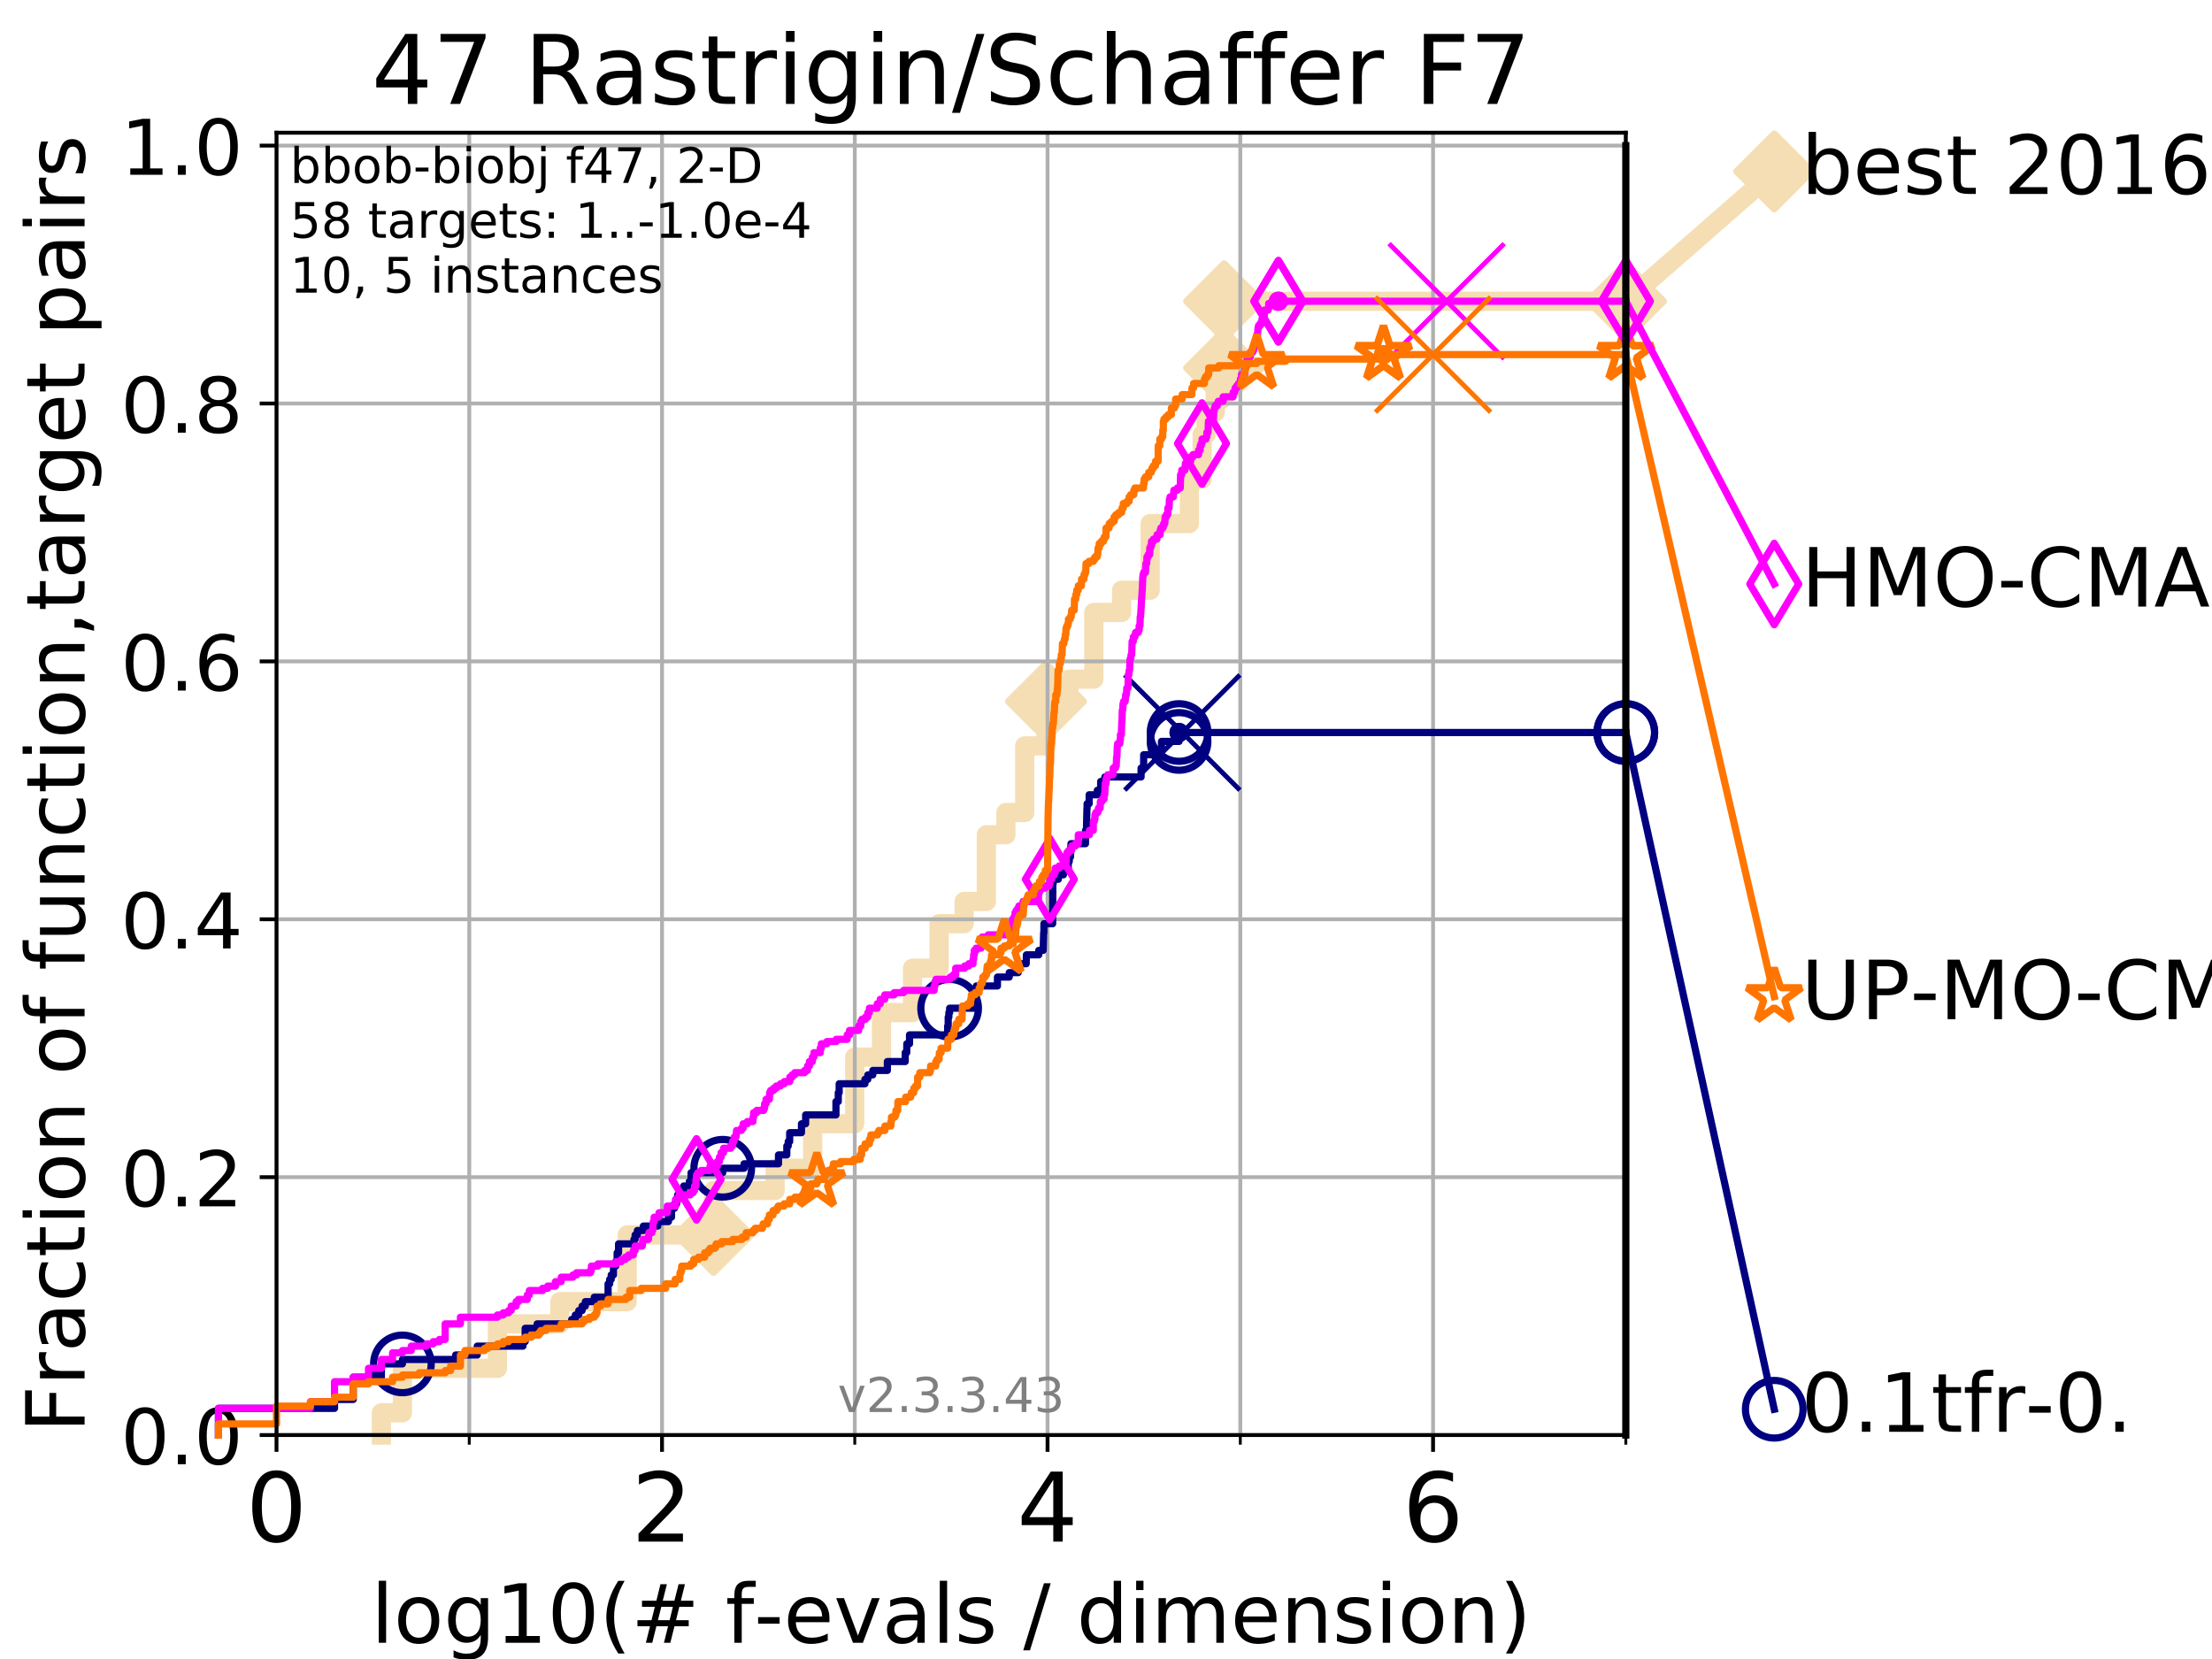 <?xml version="1.0" encoding="utf-8" standalone="no"?>
<!DOCTYPE svg PUBLIC "-//W3C//DTD SVG 1.1//EN"
  "http://www.w3.org/Graphics/SVG/1.1/DTD/svg11.dtd">
<!-- Created with matplotlib (https://matplotlib.org/) -->
<svg height="345.6pt" version="1.1" viewBox="0 0 460.8 345.6" width="460.8pt" xmlns="http://www.w3.org/2000/svg" xmlns:xlink="http://www.w3.org/1999/xlink">
 <defs>
  <style type="text/css">
*{stroke-linecap:butt;stroke-linejoin:round;}
  </style>
 </defs>
 <g id="figure_1">
  <g id="patch_1">
   <path d="M 0 345.6 
L 460.8 345.6 
L 460.8 0 
L 0 0 
z
" style="fill:#ffffff;"/>
  </g>
  <g id="axes_1">
   <g id="patch_2">
    <path d="M 57.6 298.944 
L 338.688 298.944 
L 338.688 27.648 
L 57.6 27.648 
z
" style="fill:#ffffff;"/>
   </g>
   <g id="line2d_1">
    <path d="M 79.447 298.944 
L 79.447 294.313 
L 83.83 294.313 
L 83.83 285.05 
L 103.623 285.05 
L 103.623 275.788 
L 116.621 275.788 
L 116.621 271.157 
L 130.665 271.157 
L 130.665 257.263 
L 148.639 257.263 
L 148.639 248.001 
L 161.466 248.001 
L 161.466 243.37 
L 169.288 243.37 
L 169.288 234.107 
L 178.049 234.107 
L 178.049 220.214 
L 183.633 220.214 
L 183.633 210.951 
L 190.102 210.951 
L 190.102 201.689 
L 195.619 201.689 
L 195.619 192.426 
L 200.85 192.426 
L 200.85 187.795 
L 205.474 187.795 
L 205.474 173.901 
L 209.549 173.901 
L 209.549 169.27 
L 213.474 169.27 
L 213.474 155.377 
L 217.904 155.377 
L 217.904 146.114 
L 222.678 146.114 
L 222.678 141.483 
L 227.865 141.483 
L 227.865 127.589 
L 233.649 127.589 
L 233.649 122.958 
L 239.6 122.958 
L 239.6 109.065 
L 247.772 109.065 
L 247.772 99.802 
L 250.426 99.802 
L 250.426 90.54 
L 251.236 90.54 
L 251.236 85.909 
L 253.146 85.909 
L 253.146 76.646 
L 254.997 76.646 
L 254.997 62.753 
L 338.688 62.753 
" style="fill:none;stroke:#f5deb3;stroke-linecap:square;stroke-width:4;"/>
   </g>
   <g id="line2d_2">
    <defs>
     <path d="M 0 7.778 
L 7.778 0 
L 0 -7.778 
L -7.778 0 
z
" id="m9fcae14601" style="stroke:#f5deb3;stroke-linejoin:miter;stroke-width:1.5;"/>
    </defs>
    <g>
     <use style="fill:#f5deb3;stroke:#f5deb3;stroke-linejoin:miter;stroke-width:1.5;" x="148.639" xlink:href="#m9fcae14601" y="257.263"/>
     <use style="fill:#f5deb3;stroke:#f5deb3;stroke-linejoin:miter;stroke-width:1.5;" x="217.904" xlink:href="#m9fcae14601" y="146.114"/>
     <use style="fill:#f5deb3;stroke:#f5deb3;stroke-linejoin:miter;stroke-width:1.5;" x="254.997" xlink:href="#m9fcae14601" y="76.646"/>
     <use style="fill:#f5deb3;stroke:#f5deb3;stroke-linejoin:miter;stroke-width:1.5;" x="254.997" xlink:href="#m9fcae14601" y="62.753"/>
     <use style="fill:#f5deb3;stroke:#f5deb3;stroke-linejoin:miter;stroke-width:1.5;" x="338.688" xlink:href="#m9fcae14601" y="62.753"/>
    </g>
   </g>
   <g id="line2d_3">
    <path style="fill:none;stroke:#f5deb3;stroke-linecap:square;stroke-width:4;"/>
    <g/>
   </g>
   <g id="line2d_4">
    <path d="M 338.688 62.753 
L 369.608 35.706 
" style="fill:none;stroke:#f5deb3;stroke-linecap:square;stroke-width:4;"/>
    <g>
     <use style="fill:#f5deb3;stroke:#f5deb3;stroke-linejoin:miter;stroke-width:1.5;" x="338.688" xlink:href="#m9fcae14601" y="62.753"/>
     <use style="fill:#f5deb3;stroke:#f5deb3;stroke-linejoin:miter;stroke-width:1.5;" x="369.608" xlink:href="#m9fcae14601" y="35.706"/>
    </g>
   </g>
   <g id="matplotlib.axis_1">
    <g id="xtick_1">
     <g id="line2d_5">
      <path clip-path="url(#p9592fa4111)" d="M 57.6 298.944 
L 57.6 27.648 
" style="fill:none;stroke:#b0b0b0;stroke-linecap:square;stroke-width:0.8;"/>
     </g>
     <g id="line2d_6">
      <defs>
       <path d="M 0 0 
L 0 3.5 
" id="m071fd29615" style="stroke:#000000;stroke-width:0.8;"/>
      </defs>
      <g>
       <use style="stroke:#000000;stroke-width:0.8;" x="57.6" xlink:href="#m071fd29615" y="298.944"/>
      </g>
     </g>
     <g id="text_1">
      <!-- 0 -->
      <defs>
       <path d="M 31.781 66.406 
Q 24.172 66.406 20.328 58.906 
Q 16.5 51.422 16.5 36.375 
Q 16.5 21.391 20.328 13.891 
Q 24.172 6.391 31.781 6.391 
Q 39.453 6.391 43.281 13.891 
Q 47.125 21.391 47.125 36.375 
Q 47.125 51.422 43.281 58.906 
Q 39.453 66.406 31.781 66.406 
z
M 31.781 74.219 
Q 44.047 74.219 50.516 64.516 
Q 56.984 54.828 56.984 36.375 
Q 56.984 17.969 50.516 8.266 
Q 44.047 -1.422 31.781 -1.422 
Q 19.531 -1.422 13.062 8.266 
Q 6.594 17.969 6.594 36.375 
Q 6.594 54.828 13.062 64.516 
Q 19.531 74.219 31.781 74.219 
z
" id="DejaVuSans-48"/>
      </defs>
      <g transform="translate(51.237 321.141)scale(0.2 -0.2)">
       <use xlink:href="#DejaVuSans-48"/>
      </g>
     </g>
    </g>
    <g id="xtick_2">
     <g id="line2d_7">
      <path clip-path="url(#p9592fa4111)" d="M 137.911 298.944 
L 137.911 27.648 
" style="fill:none;stroke:#b0b0b0;stroke-linecap:square;stroke-width:0.8;"/>
     </g>
     <g id="line2d_8">
      <g>
       <use style="stroke:#000000;stroke-width:0.8;" x="137.911" xlink:href="#m071fd29615" y="298.944"/>
      </g>
     </g>
     <g id="text_2">
      <!-- 2 -->
      <defs>
       <path d="M 19.188 8.297 
L 53.609 8.297 
L 53.609 0 
L 7.328 0 
L 7.328 8.297 
Q 12.938 14.109 22.625 23.891 
Q 32.328 33.688 34.812 36.531 
Q 39.547 41.844 41.422 45.531 
Q 43.312 49.219 43.312 52.781 
Q 43.312 58.594 39.234 62.25 
Q 35.156 65.922 28.609 65.922 
Q 23.969 65.922 18.812 64.312 
Q 13.672 62.703 7.812 59.422 
L 7.812 69.391 
Q 13.766 71.781 18.938 73 
Q 24.125 74.219 28.422 74.219 
Q 39.75 74.219 46.484 68.547 
Q 53.219 62.891 53.219 53.422 
Q 53.219 48.922 51.531 44.891 
Q 49.859 40.875 45.406 35.406 
Q 44.188 33.984 37.641 27.219 
Q 31.109 20.453 19.188 8.297 
z
" id="DejaVuSans-50"/>
      </defs>
      <g transform="translate(131.548 321.141)scale(0.2 -0.2)">
       <use xlink:href="#DejaVuSans-50"/>
      </g>
     </g>
    </g>
    <g id="xtick_3">
     <g id="line2d_9">
      <path clip-path="url(#p9592fa4111)" d="M 218.222 298.944 
L 218.222 27.648 
" style="fill:none;stroke:#b0b0b0;stroke-linecap:square;stroke-width:0.8;"/>
     </g>
     <g id="line2d_10">
      <g>
       <use style="stroke:#000000;stroke-width:0.8;" x="218.222" xlink:href="#m071fd29615" y="298.944"/>
      </g>
     </g>
     <g id="text_3">
      <!-- 4 -->
      <defs>
       <path d="M 37.797 64.312 
L 12.891 25.391 
L 37.797 25.391 
z
M 35.203 72.906 
L 47.609 72.906 
L 47.609 25.391 
L 58.016 25.391 
L 58.016 17.188 
L 47.609 17.188 
L 47.609 0 
L 37.797 0 
L 37.797 17.188 
L 4.891 17.188 
L 4.891 26.703 
z
" id="DejaVuSans-52"/>
      </defs>
      <g transform="translate(211.859 321.141)scale(0.2 -0.2)">
       <use xlink:href="#DejaVuSans-52"/>
      </g>
     </g>
    </g>
    <g id="xtick_4">
     <g id="line2d_11">
      <path clip-path="url(#p9592fa4111)" d="M 298.533 298.944 
L 298.533 27.648 
" style="fill:none;stroke:#b0b0b0;stroke-linecap:square;stroke-width:0.8;"/>
     </g>
     <g id="line2d_12">
      <g>
       <use style="stroke:#000000;stroke-width:0.8;" x="298.533" xlink:href="#m071fd29615" y="298.944"/>
      </g>
     </g>
     <g id="text_4">
      <!-- 6 -->
      <defs>
       <path d="M 33.016 40.375 
Q 26.375 40.375 22.484 35.828 
Q 18.609 31.297 18.609 23.391 
Q 18.609 15.531 22.484 10.953 
Q 26.375 6.391 33.016 6.391 
Q 39.656 6.391 43.531 10.953 
Q 47.406 15.531 47.406 23.391 
Q 47.406 31.297 43.531 35.828 
Q 39.656 40.375 33.016 40.375 
z
M 52.594 71.297 
L 52.594 62.312 
Q 48.875 64.062 45.094 64.984 
Q 41.312 65.922 37.594 65.922 
Q 27.828 65.922 22.672 59.328 
Q 17.531 52.734 16.797 39.406 
Q 19.672 43.656 24.016 45.922 
Q 28.375 48.188 33.594 48.188 
Q 44.578 48.188 50.953 41.516 
Q 57.328 34.859 57.328 23.391 
Q 57.328 12.156 50.688 5.359 
Q 44.047 -1.422 33.016 -1.422 
Q 20.359 -1.422 13.672 8.266 
Q 6.984 17.969 6.984 36.375 
Q 6.984 53.656 15.188 63.938 
Q 23.391 74.219 37.203 74.219 
Q 40.922 74.219 44.703 73.484 
Q 48.484 72.75 52.594 71.297 
z
" id="DejaVuSans-54"/>
      </defs>
      <g transform="translate(292.17 321.141)scale(0.2 -0.2)">
       <use xlink:href="#DejaVuSans-54"/>
      </g>
     </g>
    </g>
    <g id="xtick_5">
     <g id="line2d_13">
      <path clip-path="url(#p9592fa4111)" d="M 97.755 298.944 
L 97.755 27.648 
" style="fill:none;stroke:#b0b0b0;stroke-linecap:square;stroke-width:0.8;"/>
     </g>
     <g id="line2d_14">
      <defs>
       <path d="M 0 0 
L 0 2 
" id="m6bb67d7fb7" style="stroke:#000000;stroke-width:0.6;"/>
      </defs>
      <g>
       <use style="stroke:#000000;stroke-width:0.6;" x="97.755" xlink:href="#m6bb67d7fb7" y="298.944"/>
      </g>
     </g>
    </g>
    <g id="xtick_6">
     <g id="line2d_15">
      <path clip-path="url(#p9592fa4111)" d="M 178.066 298.944 
L 178.066 27.648 
" style="fill:none;stroke:#b0b0b0;stroke-linecap:square;stroke-width:0.8;"/>
     </g>
     <g id="line2d_16">
      <g>
       <use style="stroke:#000000;stroke-width:0.6;" x="178.066" xlink:href="#m6bb67d7fb7" y="298.944"/>
      </g>
     </g>
    </g>
    <g id="xtick_7">
     <g id="line2d_17">
      <path clip-path="url(#p9592fa4111)" d="M 258.377 298.944 
L 258.377 27.648 
" style="fill:none;stroke:#b0b0b0;stroke-linecap:square;stroke-width:0.8;"/>
     </g>
     <g id="line2d_18">
      <g>
       <use style="stroke:#000000;stroke-width:0.6;" x="258.377" xlink:href="#m6bb67d7fb7" y="298.944"/>
      </g>
     </g>
    </g>
    <g id="xtick_8">
     <g id="line2d_19">
      <path clip-path="url(#p9592fa4111)" d="M 338.688 298.944 
L 338.688 27.648 
" style="fill:none;stroke:#b0b0b0;stroke-linecap:square;stroke-width:0.8;"/>
     </g>
     <g id="line2d_20">
      <g>
       <use style="stroke:#000000;stroke-width:0.6;" x="338.688" xlink:href="#m6bb67d7fb7" y="298.944"/>
      </g>
     </g>
    </g>
    <g id="text_5">
     <!-- log10(# f-evals / dimension) -->
     <defs>
      <path d="M 9.422 75.984 
L 18.406 75.984 
L 18.406 0 
L 9.422 0 
z
" id="DejaVuSans-108"/>
      <path d="M 30.609 48.391 
Q 23.391 48.391 19.188 42.75 
Q 14.984 37.109 14.984 27.297 
Q 14.984 17.484 19.156 11.844 
Q 23.344 6.203 30.609 6.203 
Q 37.797 6.203 41.984 11.859 
Q 46.188 17.531 46.188 27.297 
Q 46.188 37.016 41.984 42.703 
Q 37.797 48.391 30.609 48.391 
z
M 30.609 56 
Q 42.328 56 49.016 48.375 
Q 55.719 40.766 55.719 27.297 
Q 55.719 13.875 49.016 6.219 
Q 42.328 -1.422 30.609 -1.422 
Q 18.844 -1.422 12.172 6.219 
Q 5.516 13.875 5.516 27.297 
Q 5.516 40.766 12.172 48.375 
Q 18.844 56 30.609 56 
z
" id="DejaVuSans-111"/>
      <path d="M 45.406 27.984 
Q 45.406 37.75 41.375 43.109 
Q 37.359 48.484 30.078 48.484 
Q 22.859 48.484 18.828 43.109 
Q 14.797 37.75 14.797 27.984 
Q 14.797 18.266 18.828 12.891 
Q 22.859 7.516 30.078 7.516 
Q 37.359 7.516 41.375 12.891 
Q 45.406 18.266 45.406 27.984 
z
M 54.391 6.781 
Q 54.391 -7.172 48.188 -13.984 
Q 42 -20.797 29.203 -20.797 
Q 24.469 -20.797 20.266 -20.094 
Q 16.062 -19.391 12.109 -17.922 
L 12.109 -9.188 
Q 16.062 -11.328 19.922 -12.344 
Q 23.781 -13.375 27.781 -13.375 
Q 36.625 -13.375 41.016 -8.766 
Q 45.406 -4.156 45.406 5.172 
L 45.406 9.625 
Q 42.625 4.781 38.281 2.391 
Q 33.938 0 27.875 0 
Q 17.828 0 11.672 7.656 
Q 5.516 15.328 5.516 27.984 
Q 5.516 40.672 11.672 48.328 
Q 17.828 56 27.875 56 
Q 33.938 56 38.281 53.609 
Q 42.625 51.219 45.406 46.391 
L 45.406 54.688 
L 54.391 54.688 
z
" id="DejaVuSans-103"/>
      <path d="M 12.406 8.297 
L 28.516 8.297 
L 28.516 63.922 
L 10.984 60.406 
L 10.984 69.391 
L 28.422 72.906 
L 38.281 72.906 
L 38.281 8.297 
L 54.391 8.297 
L 54.391 0 
L 12.406 0 
z
" id="DejaVuSans-49"/>
      <path d="M 31 75.875 
Q 24.469 64.656 21.281 53.656 
Q 18.109 42.672 18.109 31.391 
Q 18.109 20.125 21.312 9.062 
Q 24.516 -2 31 -13.188 
L 23.188 -13.188 
Q 15.875 -1.703 12.234 9.375 
Q 8.594 20.453 8.594 31.391 
Q 8.594 42.281 12.203 53.312 
Q 15.828 64.359 23.188 75.875 
z
" id="DejaVuSans-40"/>
      <path d="M 51.125 44 
L 36.922 44 
L 32.812 27.688 
L 47.125 27.688 
z
M 43.797 71.781 
L 38.719 51.516 
L 52.984 51.516 
L 58.109 71.781 
L 65.922 71.781 
L 60.891 51.516 
L 76.125 51.516 
L 76.125 44 
L 58.984 44 
L 54.984 27.688 
L 70.516 27.688 
L 70.516 20.219 
L 53.078 20.219 
L 48 0 
L 40.188 0 
L 45.219 20.219 
L 30.906 20.219 
L 25.875 0 
L 18.016 0 
L 23.094 20.219 
L 7.719 20.219 
L 7.719 27.688 
L 24.906 27.688 
L 29 44 
L 13.281 44 
L 13.281 51.516 
L 30.906 51.516 
L 35.891 71.781 
z
" id="DejaVuSans-35"/>
      <path id="DejaVuSans-32"/>
      <path d="M 37.109 75.984 
L 37.109 68.5 
L 28.516 68.5 
Q 23.688 68.5 21.797 66.547 
Q 19.922 64.594 19.922 59.516 
L 19.922 54.688 
L 34.719 54.688 
L 34.719 47.703 
L 19.922 47.703 
L 19.922 0 
L 10.891 0 
L 10.891 47.703 
L 2.297 47.703 
L 2.297 54.688 
L 10.891 54.688 
L 10.891 58.5 
Q 10.891 67.625 15.141 71.797 
Q 19.391 75.984 28.609 75.984 
z
" id="DejaVuSans-102"/>
      <path d="M 4.891 31.391 
L 31.203 31.391 
L 31.203 23.391 
L 4.891 23.391 
z
" id="DejaVuSans-45"/>
      <path d="M 56.203 29.594 
L 56.203 25.203 
L 14.891 25.203 
Q 15.484 15.922 20.484 11.062 
Q 25.484 6.203 34.422 6.203 
Q 39.594 6.203 44.453 7.469 
Q 49.312 8.734 54.109 11.281 
L 54.109 2.781 
Q 49.266 0.734 44.188 -0.344 
Q 39.109 -1.422 33.891 -1.422 
Q 20.797 -1.422 13.156 6.188 
Q 5.516 13.812 5.516 26.812 
Q 5.516 40.234 12.766 48.109 
Q 20.016 56 32.328 56 
Q 43.359 56 49.781 48.891 
Q 56.203 41.797 56.203 29.594 
z
M 47.219 32.234 
Q 47.125 39.594 43.094 43.984 
Q 39.062 48.391 32.422 48.391 
Q 24.906 48.391 20.391 44.141 
Q 15.875 39.891 15.188 32.172 
z
" id="DejaVuSans-101"/>
      <path d="M 2.984 54.688 
L 12.5 54.688 
L 29.594 8.797 
L 46.688 54.688 
L 56.203 54.688 
L 35.688 0 
L 23.484 0 
z
" id="DejaVuSans-118"/>
      <path d="M 34.281 27.484 
Q 23.391 27.484 19.188 25 
Q 14.984 22.516 14.984 16.5 
Q 14.984 11.719 18.141 8.906 
Q 21.297 6.109 26.703 6.109 
Q 34.188 6.109 38.703 11.406 
Q 43.219 16.703 43.219 25.484 
L 43.219 27.484 
z
M 52.203 31.203 
L 52.203 0 
L 43.219 0 
L 43.219 8.297 
Q 40.141 3.328 35.547 0.953 
Q 30.953 -1.422 24.312 -1.422 
Q 15.922 -1.422 10.953 3.297 
Q 6 8.016 6 15.922 
Q 6 25.141 12.172 29.828 
Q 18.359 34.516 30.609 34.516 
L 43.219 34.516 
L 43.219 35.406 
Q 43.219 41.609 39.141 45 
Q 35.062 48.391 27.688 48.391 
Q 23 48.391 18.547 47.266 
Q 14.109 46.141 10.016 43.891 
L 10.016 52.203 
Q 14.938 54.109 19.578 55.047 
Q 24.219 56 28.609 56 
Q 40.484 56 46.344 49.844 
Q 52.203 43.703 52.203 31.203 
z
" id="DejaVuSans-97"/>
      <path d="M 44.281 53.078 
L 44.281 44.578 
Q 40.484 46.531 36.375 47.5 
Q 32.281 48.484 27.875 48.484 
Q 21.188 48.484 17.844 46.438 
Q 14.5 44.391 14.5 40.281 
Q 14.5 37.156 16.891 35.375 
Q 19.281 33.594 26.516 31.984 
L 29.594 31.297 
Q 39.156 29.25 43.188 25.516 
Q 47.219 21.781 47.219 15.094 
Q 47.219 7.469 41.188 3.016 
Q 35.156 -1.422 24.609 -1.422 
Q 20.219 -1.422 15.453 -0.562 
Q 10.688 0.297 5.422 2 
L 5.422 11.281 
Q 10.406 8.688 15.234 7.391 
Q 20.062 6.109 24.812 6.109 
Q 31.156 6.109 34.562 8.281 
Q 37.984 10.453 37.984 14.406 
Q 37.984 18.062 35.516 20.016 
Q 33.062 21.969 24.703 23.781 
L 21.578 24.516 
Q 13.234 26.266 9.516 29.906 
Q 5.812 33.547 5.812 39.891 
Q 5.812 47.609 11.281 51.797 
Q 16.75 56 26.812 56 
Q 31.781 56 36.172 55.266 
Q 40.578 54.547 44.281 53.078 
z
" id="DejaVuSans-115"/>
      <path d="M 25.391 72.906 
L 33.688 72.906 
L 8.297 -9.281 
L 0 -9.281 
z
" id="DejaVuSans-47"/>
      <path d="M 45.406 46.391 
L 45.406 75.984 
L 54.391 75.984 
L 54.391 0 
L 45.406 0 
L 45.406 8.203 
Q 42.578 3.328 38.25 0.953 
Q 33.938 -1.422 27.875 -1.422 
Q 17.969 -1.422 11.734 6.484 
Q 5.516 14.406 5.516 27.297 
Q 5.516 40.188 11.734 48.094 
Q 17.969 56 27.875 56 
Q 33.938 56 38.25 53.625 
Q 42.578 51.266 45.406 46.391 
z
M 14.797 27.297 
Q 14.797 17.391 18.875 11.75 
Q 22.953 6.109 30.078 6.109 
Q 37.203 6.109 41.297 11.75 
Q 45.406 17.391 45.406 27.297 
Q 45.406 37.203 41.297 42.844 
Q 37.203 48.484 30.078 48.484 
Q 22.953 48.484 18.875 42.844 
Q 14.797 37.203 14.797 27.297 
z
" id="DejaVuSans-100"/>
      <path d="M 9.422 54.688 
L 18.406 54.688 
L 18.406 0 
L 9.422 0 
z
M 9.422 75.984 
L 18.406 75.984 
L 18.406 64.594 
L 9.422 64.594 
z
" id="DejaVuSans-105"/>
      <path d="M 52 44.188 
Q 55.375 50.25 60.062 53.125 
Q 64.75 56 71.094 56 
Q 79.641 56 84.281 50.016 
Q 88.922 44.047 88.922 33.016 
L 88.922 0 
L 79.891 0 
L 79.891 32.719 
Q 79.891 40.578 77.094 44.375 
Q 74.312 48.188 68.609 48.188 
Q 61.625 48.188 57.562 43.547 
Q 53.516 38.922 53.516 30.906 
L 53.516 0 
L 44.484 0 
L 44.484 32.719 
Q 44.484 40.625 41.703 44.406 
Q 38.922 48.188 33.109 48.188 
Q 26.219 48.188 22.156 43.531 
Q 18.109 38.875 18.109 30.906 
L 18.109 0 
L 9.078 0 
L 9.078 54.688 
L 18.109 54.688 
L 18.109 46.188 
Q 21.188 51.219 25.484 53.609 
Q 29.781 56 35.688 56 
Q 41.656 56 45.828 52.969 
Q 50 49.953 52 44.188 
z
" id="DejaVuSans-109"/>
      <path d="M 54.891 33.016 
L 54.891 0 
L 45.906 0 
L 45.906 32.719 
Q 45.906 40.484 42.875 44.328 
Q 39.844 48.188 33.797 48.188 
Q 26.516 48.188 22.312 43.547 
Q 18.109 38.922 18.109 30.906 
L 18.109 0 
L 9.078 0 
L 9.078 54.688 
L 18.109 54.688 
L 18.109 46.188 
Q 21.344 51.125 25.703 53.562 
Q 30.078 56 35.797 56 
Q 45.219 56 50.047 50.172 
Q 54.891 44.344 54.891 33.016 
z
" id="DejaVuSans-110"/>
      <path d="M 8.016 75.875 
L 15.828 75.875 
Q 23.141 64.359 26.781 53.312 
Q 30.422 42.281 30.422 31.391 
Q 30.422 20.453 26.781 9.375 
Q 23.141 -1.703 15.828 -13.188 
L 8.016 -13.188 
Q 14.5 -2 17.703 9.062 
Q 20.906 20.125 20.906 31.391 
Q 20.906 42.672 17.703 53.656 
Q 14.5 64.656 8.016 75.875 
z
" id="DejaVuSans-41"/>
     </defs>
     <g transform="translate(77.303 342.218)scale(0.17 -0.17)">
      <use xlink:href="#DejaVuSans-108"/>
      <use x="27.783" xlink:href="#DejaVuSans-111"/>
      <use x="88.965" xlink:href="#DejaVuSans-103"/>
      <use x="152.441" xlink:href="#DejaVuSans-49"/>
      <use x="216.064" xlink:href="#DejaVuSans-48"/>
      <use x="279.688" xlink:href="#DejaVuSans-40"/>
      <use x="318.701" xlink:href="#DejaVuSans-35"/>
      <use x="402.49" xlink:href="#DejaVuSans-32"/>
      <use x="434.277" xlink:href="#DejaVuSans-102"/>
      <use x="469.404" xlink:href="#DejaVuSans-45"/>
      <use x="505.488" xlink:href="#DejaVuSans-101"/>
      <use x="567.012" xlink:href="#DejaVuSans-118"/>
      <use x="626.191" xlink:href="#DejaVuSans-97"/>
      <use x="687.471" xlink:href="#DejaVuSans-108"/>
      <use x="715.254" xlink:href="#DejaVuSans-115"/>
      <use x="767.354" xlink:href="#DejaVuSans-32"/>
      <use x="799.141" xlink:href="#DejaVuSans-47"/>
      <use x="832.832" xlink:href="#DejaVuSans-32"/>
      <use x="864.619" xlink:href="#DejaVuSans-100"/>
      <use x="928.096" xlink:href="#DejaVuSans-105"/>
      <use x="955.879" xlink:href="#DejaVuSans-109"/>
      <use x="1053.291" xlink:href="#DejaVuSans-101"/>
      <use x="1114.814" xlink:href="#DejaVuSans-110"/>
      <use x="1178.193" xlink:href="#DejaVuSans-115"/>
      <use x="1230.293" xlink:href="#DejaVuSans-105"/>
      <use x="1258.076" xlink:href="#DejaVuSans-111"/>
      <use x="1319.258" xlink:href="#DejaVuSans-110"/>
      <use x="1382.637" xlink:href="#DejaVuSans-41"/>
     </g>
    </g>
   </g>
   <g id="matplotlib.axis_2">
    <g id="ytick_1">
     <g id="line2d_21">
      <path clip-path="url(#p9592fa4111)" d="M 57.6 298.944 
L 338.688 298.944 
" style="fill:none;stroke:#b0b0b0;stroke-linecap:square;stroke-width:0.8;"/>
     </g>
     <g id="line2d_22">
      <defs>
       <path d="M 0 0 
L -3.5 0 
" id="m7e249cfa9c" style="stroke:#000000;stroke-width:0.8;"/>
      </defs>
      <g>
       <use style="stroke:#000000;stroke-width:0.8;" x="57.6" xlink:href="#m7e249cfa9c" y="298.944"/>
      </g>
     </g>
     <g id="text_6">
      <!-- 0.0 -->
      <defs>
       <path d="M 10.688 12.406 
L 21 12.406 
L 21 0 
L 10.688 0 
z
" id="DejaVuSans-46"/>
      </defs>
      <g transform="translate(25.155 305.023)scale(0.16 -0.16)">
       <use xlink:href="#DejaVuSans-48"/>
       <use x="63.623" xlink:href="#DejaVuSans-46"/>
       <use x="95.41" xlink:href="#DejaVuSans-48"/>
      </g>
     </g>
    </g>
    <g id="ytick_2">
     <g id="line2d_23">
      <path clip-path="url(#p9592fa4111)" d="M 57.6 245.222 
L 338.688 245.222 
" style="fill:none;stroke:#b0b0b0;stroke-linecap:square;stroke-width:0.8;"/>
     </g>
     <g id="line2d_24">
      <g>
       <use style="stroke:#000000;stroke-width:0.8;" x="57.6" xlink:href="#m7e249cfa9c" y="245.222"/>
      </g>
     </g>
     <g id="text_7">
      <!-- 0.2 -->
      <g transform="translate(25.155 251.301)scale(0.16 -0.16)">
       <use xlink:href="#DejaVuSans-48"/>
       <use x="63.623" xlink:href="#DejaVuSans-46"/>
       <use x="95.41" xlink:href="#DejaVuSans-50"/>
      </g>
     </g>
    </g>
    <g id="ytick_3">
     <g id="line2d_25">
      <path clip-path="url(#p9592fa4111)" d="M 57.6 191.5 
L 338.688 191.5 
" style="fill:none;stroke:#b0b0b0;stroke-linecap:square;stroke-width:0.8;"/>
     </g>
     <g id="line2d_26">
      <g>
       <use style="stroke:#000000;stroke-width:0.8;" x="57.6" xlink:href="#m7e249cfa9c" y="191.5"/>
      </g>
     </g>
     <g id="text_8">
      <!-- 0.4 -->
      <g transform="translate(25.155 197.579)scale(0.16 -0.16)">
       <use xlink:href="#DejaVuSans-48"/>
       <use x="63.623" xlink:href="#DejaVuSans-46"/>
       <use x="95.41" xlink:href="#DejaVuSans-52"/>
      </g>
     </g>
    </g>
    <g id="ytick_4">
     <g id="line2d_27">
      <path clip-path="url(#p9592fa4111)" d="M 57.6 137.778 
L 338.688 137.778 
" style="fill:none;stroke:#b0b0b0;stroke-linecap:square;stroke-width:0.8;"/>
     </g>
     <g id="line2d_28">
      <g>
       <use style="stroke:#000000;stroke-width:0.8;" x="57.6" xlink:href="#m7e249cfa9c" y="137.778"/>
      </g>
     </g>
     <g id="text_9">
      <!-- 0.6 -->
      <g transform="translate(25.155 143.857)scale(0.16 -0.16)">
       <use xlink:href="#DejaVuSans-48"/>
       <use x="63.623" xlink:href="#DejaVuSans-46"/>
       <use x="95.41" xlink:href="#DejaVuSans-54"/>
      </g>
     </g>
    </g>
    <g id="ytick_5">
     <g id="line2d_29">
      <path clip-path="url(#p9592fa4111)" d="M 57.6 84.056 
L 338.688 84.056 
" style="fill:none;stroke:#b0b0b0;stroke-linecap:square;stroke-width:0.8;"/>
     </g>
     <g id="line2d_30">
      <g>
       <use style="stroke:#000000;stroke-width:0.8;" x="57.6" xlink:href="#m7e249cfa9c" y="84.056"/>
      </g>
     </g>
     <g id="text_10">
      <!-- 0.8 -->
      <defs>
       <path d="M 31.781 34.625 
Q 24.75 34.625 20.719 30.859 
Q 16.703 27.094 16.703 20.516 
Q 16.703 13.922 20.719 10.156 
Q 24.75 6.391 31.781 6.391 
Q 38.812 6.391 42.859 10.172 
Q 46.922 13.969 46.922 20.516 
Q 46.922 27.094 42.891 30.859 
Q 38.875 34.625 31.781 34.625 
z
M 21.922 38.812 
Q 15.578 40.375 12.031 44.719 
Q 8.5 49.078 8.5 55.328 
Q 8.5 64.062 14.719 69.141 
Q 20.953 74.219 31.781 74.219 
Q 42.672 74.219 48.875 69.141 
Q 55.078 64.062 55.078 55.328 
Q 55.078 49.078 51.531 44.719 
Q 48 40.375 41.703 38.812 
Q 48.828 37.156 52.797 32.312 
Q 56.781 27.484 56.781 20.516 
Q 56.781 9.906 50.312 4.234 
Q 43.844 -1.422 31.781 -1.422 
Q 19.734 -1.422 13.25 4.234 
Q 6.781 9.906 6.781 20.516 
Q 6.781 27.484 10.781 32.312 
Q 14.797 37.156 21.922 38.812 
z
M 18.312 54.391 
Q 18.312 48.734 21.844 45.562 
Q 25.391 42.391 31.781 42.391 
Q 38.141 42.391 41.719 45.562 
Q 45.312 48.734 45.312 54.391 
Q 45.312 60.062 41.719 63.234 
Q 38.141 66.406 31.781 66.406 
Q 25.391 66.406 21.844 63.234 
Q 18.312 60.062 18.312 54.391 
z
" id="DejaVuSans-56"/>
      </defs>
      <g transform="translate(25.155 90.135)scale(0.16 -0.16)">
       <use xlink:href="#DejaVuSans-48"/>
       <use x="63.623" xlink:href="#DejaVuSans-46"/>
       <use x="95.41" xlink:href="#DejaVuSans-56"/>
      </g>
     </g>
    </g>
    <g id="ytick_6">
     <g id="line2d_31">
      <path clip-path="url(#p9592fa4111)" d="M 57.6 30.334 
L 338.688 30.334 
" style="fill:none;stroke:#b0b0b0;stroke-linecap:square;stroke-width:0.8;"/>
     </g>
     <g id="line2d_32">
      <g>
       <use style="stroke:#000000;stroke-width:0.8;" x="57.6" xlink:href="#m7e249cfa9c" y="30.334"/>
      </g>
     </g>
     <g id="text_11">
      <!-- 1.0 -->
      <g transform="translate(25.155 36.413)scale(0.16 -0.16)">
       <use xlink:href="#DejaVuSans-49"/>
       <use x="63.623" xlink:href="#DejaVuSans-46"/>
       <use x="95.41" xlink:href="#DejaVuSans-48"/>
      </g>
     </g>
    </g>
    <g id="text_12">
     <!-- Fraction of function,target pairs -->
     <defs>
      <path d="M 9.812 72.906 
L 51.703 72.906 
L 51.703 64.594 
L 19.672 64.594 
L 19.672 43.109 
L 48.578 43.109 
L 48.578 34.812 
L 19.672 34.812 
L 19.672 0 
L 9.812 0 
z
" id="DejaVuSans-70"/>
      <path d="M 41.109 46.297 
Q 39.594 47.172 37.812 47.578 
Q 36.031 48 33.891 48 
Q 26.266 48 22.188 43.047 
Q 18.109 38.094 18.109 28.812 
L 18.109 0 
L 9.078 0 
L 9.078 54.688 
L 18.109 54.688 
L 18.109 46.188 
Q 20.953 51.172 25.484 53.578 
Q 30.031 56 36.531 56 
Q 37.453 56 38.578 55.875 
Q 39.703 55.766 41.062 55.516 
z
" id="DejaVuSans-114"/>
      <path d="M 48.781 52.594 
L 48.781 44.188 
Q 44.969 46.297 41.141 47.344 
Q 37.312 48.391 33.406 48.391 
Q 24.656 48.391 19.812 42.844 
Q 14.984 37.312 14.984 27.297 
Q 14.984 17.281 19.812 11.734 
Q 24.656 6.203 33.406 6.203 
Q 37.312 6.203 41.141 7.25 
Q 44.969 8.297 48.781 10.406 
L 48.781 2.094 
Q 45.016 0.344 40.984 -0.531 
Q 36.969 -1.422 32.422 -1.422 
Q 20.062 -1.422 12.781 6.344 
Q 5.516 14.109 5.516 27.297 
Q 5.516 40.672 12.859 48.328 
Q 20.219 56 33.016 56 
Q 37.156 56 41.109 55.141 
Q 45.062 54.297 48.781 52.594 
z
" id="DejaVuSans-99"/>
      <path d="M 18.312 70.219 
L 18.312 54.688 
L 36.812 54.688 
L 36.812 47.703 
L 18.312 47.703 
L 18.312 18.016 
Q 18.312 11.328 20.141 9.422 
Q 21.969 7.516 27.594 7.516 
L 36.812 7.516 
L 36.812 0 
L 27.594 0 
Q 17.188 0 13.234 3.875 
Q 9.281 7.766 9.281 18.016 
L 9.281 47.703 
L 2.688 47.703 
L 2.688 54.688 
L 9.281 54.688 
L 9.281 70.219 
z
" id="DejaVuSans-116"/>
      <path d="M 8.5 21.578 
L 8.5 54.688 
L 17.484 54.688 
L 17.484 21.922 
Q 17.484 14.156 20.5 10.266 
Q 23.531 6.391 29.594 6.391 
Q 36.859 6.391 41.078 11.031 
Q 45.312 15.672 45.312 23.688 
L 45.312 54.688 
L 54.297 54.688 
L 54.297 0 
L 45.312 0 
L 45.312 8.406 
Q 42.047 3.422 37.719 1 
Q 33.406 -1.422 27.688 -1.422 
Q 18.266 -1.422 13.375 4.438 
Q 8.5 10.297 8.5 21.578 
z
M 31.109 56 
z
" id="DejaVuSans-117"/>
      <path d="M 11.719 12.406 
L 22.016 12.406 
L 22.016 4 
L 14.016 -11.625 
L 7.719 -11.625 
L 11.719 4 
z
" id="DejaVuSans-44"/>
      <path d="M 18.109 8.203 
L 18.109 -20.797 
L 9.078 -20.797 
L 9.078 54.688 
L 18.109 54.688 
L 18.109 46.391 
Q 20.953 51.266 25.266 53.625 
Q 29.594 56 35.594 56 
Q 45.562 56 51.781 48.094 
Q 58.016 40.188 58.016 27.297 
Q 58.016 14.406 51.781 6.484 
Q 45.562 -1.422 35.594 -1.422 
Q 29.594 -1.422 25.266 0.953 
Q 20.953 3.328 18.109 8.203 
z
M 48.688 27.297 
Q 48.688 37.203 44.609 42.844 
Q 40.531 48.484 33.406 48.484 
Q 26.266 48.484 22.188 42.844 
Q 18.109 37.203 18.109 27.297 
Q 18.109 17.391 22.188 11.75 
Q 26.266 6.109 33.406 6.109 
Q 40.531 6.109 44.609 11.75 
Q 48.688 17.391 48.688 27.297 
z
" id="DejaVuSans-112"/>
     </defs>
     <g transform="translate(17.62 298.435)rotate(-90)scale(0.17 -0.17)">
      <use xlink:href="#DejaVuSans-70"/>
      <use x="57.41" xlink:href="#DejaVuSans-114"/>
      <use x="98.523" xlink:href="#DejaVuSans-97"/>
      <use x="159.803" xlink:href="#DejaVuSans-99"/>
      <use x="214.783" xlink:href="#DejaVuSans-116"/>
      <use x="253.992" xlink:href="#DejaVuSans-105"/>
      <use x="281.775" xlink:href="#DejaVuSans-111"/>
      <use x="342.957" xlink:href="#DejaVuSans-110"/>
      <use x="406.336" xlink:href="#DejaVuSans-32"/>
      <use x="438.123" xlink:href="#DejaVuSans-111"/>
      <use x="499.305" xlink:href="#DejaVuSans-102"/>
      <use x="534.51" xlink:href="#DejaVuSans-32"/>
      <use x="566.297" xlink:href="#DejaVuSans-102"/>
      <use x="601.502" xlink:href="#DejaVuSans-117"/>
      <use x="664.881" xlink:href="#DejaVuSans-110"/>
      <use x="728.26" xlink:href="#DejaVuSans-99"/>
      <use x="783.24" xlink:href="#DejaVuSans-116"/>
      <use x="822.449" xlink:href="#DejaVuSans-105"/>
      <use x="850.232" xlink:href="#DejaVuSans-111"/>
      <use x="911.414" xlink:href="#DejaVuSans-110"/>
      <use x="974.793" xlink:href="#DejaVuSans-44"/>
      <use x="1006.58" xlink:href="#DejaVuSans-116"/>
      <use x="1045.789" xlink:href="#DejaVuSans-97"/>
      <use x="1107.068" xlink:href="#DejaVuSans-114"/>
      <use x="1148.166" xlink:href="#DejaVuSans-103"/>
      <use x="1211.643" xlink:href="#DejaVuSans-101"/>
      <use x="1273.166" xlink:href="#DejaVuSans-116"/>
      <use x="1312.375" xlink:href="#DejaVuSans-32"/>
      <use x="1344.162" xlink:href="#DejaVuSans-112"/>
      <use x="1407.639" xlink:href="#DejaVuSans-97"/>
      <use x="1468.918" xlink:href="#DejaVuSans-105"/>
      <use x="1496.701" xlink:href="#DejaVuSans-114"/>
      <use x="1537.814" xlink:href="#DejaVuSans-115"/>
     </g>
    </g>
   </g>
   <g id="line2d_33">
    <defs>
     <path d="M 0 1.5 
C 0.398 1.5 0.779 1.342 1.061 1.061 
C 1.342 0.779 1.5 0.398 1.5 0 
C 1.5 -0.398 1.342 -0.779 1.061 -1.061 
C 0.779 -1.342 0.398 -1.5 0 -1.5 
C -0.398 -1.5 -0.779 -1.342 -1.061 -1.061 
C -1.342 -0.779 -1.5 -0.398 -1.5 0 
C -1.5 0.398 -1.342 0.779 -1.061 1.061 
C -0.779 1.342 -0.398 1.5 0 1.5 
z
" id="mc617fabd22" style="stroke:#f5deb3;"/>
    </defs>
    <g>
     <use style="fill:#f5deb3;stroke:#f5deb3;" x="254.997" xlink:href="#mc617fabd22" y="62.753"/>
     <use style="fill:#f5deb3;stroke:#f5deb3;" x="254.997" xlink:href="#mc617fabd22" y="62.753"/>
    </g>
   </g>
   <g id="line2d_34">
    <defs>
     <path d="M 0 1.5 
C 0.398 1.5 0.779 1.342 1.061 1.061 
C 1.342 0.779 1.5 0.398 1.5 0 
C 1.5 -0.398 1.342 -0.779 1.061 -1.061 
C 0.779 -1.342 0.398 -1.5 0 -1.5 
C -0.398 -1.5 -0.779 -1.342 -1.061 -1.061 
C -1.342 -0.779 -1.5 -0.398 -1.5 0 
C -1.5 0.398 -1.342 0.779 -1.061 1.061 
C -0.779 1.342 -0.398 1.5 0 1.5 
z
" id="m5c2af21cd5" style="stroke:#000080;"/>
    </defs>
    <g>
     <use style="fill:#000080;stroke:#000080;" x="245.621" xlink:href="#m5c2af21cd5" y="152.598"/>
     <use style="fill:#000080;stroke:#000080;" x="245.621" xlink:href="#m5c2af21cd5" y="152.598"/>
    </g>
   </g>
   <g id="line2d_35">
    <path d="M 45.512 298.944 
L 45.512 293.387 
L 69.688 293.387 
L 69.688 291.534 
L 73.579 291.534 
L 73.579 286.903 
L 79.447 286.903 
L 79.447 284.124 
L 83.83 284.124 
L 83.83 283.198 
L 94.921 283.198 
L 94.921 282.272 
L 99.418 282.272 
L 99.418 280.419 
L 108.949 280.419 
L 108.949 279.493 
L 109.402 279.493 
L 109.402 276.714 
L 111.897 276.714 
L 111.897 275.788 
L 119.097 275.788 
L 119.097 274.862 
L 119.85 274.862 
L 119.85 273.935 
L 120.572 273.935 
L 120.572 273.009 
L 121.265 273.009 
L 121.265 272.083 
L 121.931 272.083 
L 121.931 271.157 
L 123.791 271.157 
L 123.791 270.231 
L 126.674 270.231 
L 126.674 267.452 
L 127.003 267.452 
L 127.003 266.526 
L 127.326 266.526 
L 127.326 265.599 
L 127.799 265.599 
L 127.799 263.747 
L 128.26 263.747 
L 128.26 262.821 
L 128.561 262.821 
L 128.561 260.968 
L 128.856 260.968 
L 128.856 259.116 
L 132.06 259.116 
L 132.06 258.189 
L 132.303 258.189 
L 132.303 257.263 
L 132.777 257.263 
L 132.777 256.337 
L 134.019 256.337 
L 134.019 255.411 
L 137.016 255.411 
L 137.016 254.484 
L 139.253 254.484 
L 139.253 253.558 
L 139.887 253.558 
L 139.887 251.706 
L 140.499 251.706 
L 140.499 250.779 
L 140.944 250.779 
L 140.944 249.853 
L 141.163 249.853 
L 141.163 248.927 
L 141.732 248.927 
L 141.732 248.001 
L 142.419 248.001 
L 142.419 247.075 
L 143.591 247.075 
L 143.591 246.148 
L 143.965 246.148 
L 143.965 244.296 
L 150.557 244.296 
L 150.557 243.37 
L 155.005 243.37 
L 155.005 242.443 
L 162.174 242.443 
L 162.174 240.591 
L 163.907 240.591 
L 163.907 238.738 
L 164.199 238.738 
L 164.199 237.812 
L 164.505 237.812 
L 164.505 235.96 
L 166.962 235.96 
L 166.962 234.107 
L 167.83 234.107 
L 167.83 232.255 
L 174.142 232.255 
L 174.142 229.476 
L 174.627 229.476 
L 174.627 227.623 
L 174.817 227.623 
L 174.817 225.771 
L 180.182 225.771 
L 180.182 224.845 
L 180.782 224.845 
L 180.782 223.918 
L 181.818 223.918 
L 181.818 222.992 
L 184.856 222.992 
L 184.856 221.14 
L 188.572 221.14 
L 188.572 219.287 
L 188.889 219.287 
L 188.907 217.435 
L 189.47 217.435 
L 189.47 215.582 
L 197.416 215.582 
L 197.416 213.73 
L 197.528 213.73 
L 197.528 211.877 
L 197.667 211.877 
L 197.667 210.951 
L 197.825 210.951 
L 197.825 210.025 
L 203.079 210.025 
L 203.079 208.172 
L 203.263 208.172 
L 203.263 207.246 
L 203.39 207.246 
L 203.39 205.394 
L 207.788 205.394 
L 207.788 203.541 
L 210.241 203.541 
L 210.241 202.615 
L 212.106 202.615 
L 212.106 200.762 
L 213.777 200.762 
L 213.816 198.91 
L 216.395 198.91 
L 216.395 197.984 
L 217.313 197.984 
L 217.412 194.279 
L 217.467 194.279 
L 217.467 192.426 
L 219.286 192.426 
L 219.323 184.09 
L 219.397 184.09 
L 219.397 183.164 
L 220.476 183.164 
L 220.476 182.238 
L 221.534 182.238 
L 221.534 181.311 
L 222.537 181.311 
L 222.537 179.459 
L 222.744 179.459 
L 222.744 178.533 
L 222.995 178.533 
L 223.104 175.754 
L 226.124 175.754 
L 226.139 172.975 
L 226.324 172.975 
L 226.432 168.344 
L 226.463 168.344 
L 226.463 167.418 
L 226.889 167.418 
L 226.889 165.565 
L 228.59 165.565 
L 228.59 164.639 
L 229.278 164.639 
L 229.297 162.787 
L 230.156 162.787 
L 230.156 161.86 
L 237.708 161.86 
L 237.708 160.008 
L 238.242 160.008 
L 238.244 157.229 
L 241.955 157.229 
L 241.955 154.45 
L 245.621 154.45 
L 245.621 152.598 
L 338.688 152.598 
L 338.688 152.598 
" style="fill:none;stroke:#000080;stroke-linecap:square;stroke-width:1.5;"/>
   </g>
   <g id="line2d_36">
    <defs>
     <path d="M 0 6 
C 1.591 6 3.117 5.368 4.243 4.243 
C 5.368 3.117 6 1.591 6 0 
C 6 -1.591 5.368 -3.117 4.243 -4.243 
C 3.117 -5.368 1.591 -6 0 -6 
C -1.591 -6 -3.117 -5.368 -4.243 -4.243 
C -5.368 -3.117 -6 -1.591 -6 0 
C -6 1.591 -5.368 3.117 -4.243 4.243 
C -3.117 5.368 -1.591 6 0 6 
z
" id="mc56d51f7fd" style="stroke:#000080;stroke-width:1.5;"/>
    </defs>
    <g>
     <use style="fill-opacity:0;stroke:#000080;stroke-width:1.5;" x="83.83" xlink:href="#mc56d51f7fd" y="284.124"/>
     <use style="fill-opacity:0;stroke:#000080;stroke-width:1.5;" x="150.557" xlink:href="#mc56d51f7fd" y="243.37"/>
     <use style="fill-opacity:0;stroke:#000080;stroke-width:1.5;" x="197.825" xlink:href="#mc56d51f7fd" y="210.025"/>
     <use style="fill-opacity:0;stroke:#000080;stroke-width:1.5;" x="245.621" xlink:href="#mc56d51f7fd" y="154.45"/>
     <use style="fill-opacity:0;stroke:#000080;stroke-width:1.5;" x="245.621" xlink:href="#mc56d51f7fd" y="152.598"/>
     <use style="fill-opacity:0;stroke:#000080;stroke-width:1.5;" x="338.688" xlink:href="#mc56d51f7fd" y="152.598"/>
    </g>
   </g>
   <g id="line2d_37">
    <path style="fill:none;stroke:#000080;stroke-linecap:square;stroke-width:1.5;"/>
    <g/>
   </g>
   <g id="line2d_38">
    <path clip-path="url(#p9592fa4111)" d="M 246.29 152.598 
" style="fill:none;stroke:#000080;stroke-linecap:square;stroke-width:1.5;"/>
    <defs>
     <path d="M -12 12 
L 12 -12 
M -12 -12 
L 12 12 
" id="m2e7da758d5" style="stroke:#000080;"/>
    </defs>
    <g clip-path="url(#p9592fa4111)">
     <use style="fill:#000080;stroke:#000080;" x="246.29" xlink:href="#m2e7da758d5" y="152.598"/>
    </g>
   </g>
   <g id="line2d_39">
    <defs>
     <path d="M 0 1.5 
C 0.398 1.5 0.779 1.342 1.061 1.061 
C 1.342 0.779 1.5 0.398 1.5 0 
C 1.5 -0.398 1.342 -0.779 1.061 -1.061 
C 0.779 -1.342 0.398 -1.5 0 -1.5 
C -0.398 -1.5 -0.779 -1.342 -1.061 -1.061 
C -1.342 -0.779 -1.5 -0.398 -1.5 0 
C -1.5 0.398 -1.342 0.779 -1.061 1.061 
C -0.779 1.342 -0.398 1.5 0 1.5 
z
" id="m45ec882047" style="stroke:#ff00ff;"/>
    </defs>
    <g>
     <use style="fill:#ff00ff;stroke:#ff00ff;" x="266.313" xlink:href="#m45ec882047" y="62.753"/>
     <use style="fill:#ff00ff;stroke:#ff00ff;" x="266.313" xlink:href="#m45ec882047" y="62.753"/>
    </g>
   </g>
   <g id="line2d_40">
    <path d="M 45.512 298.944 
L 45.512 293.387 
L 64.671 293.387 
L 64.671 291.997 
L 69.688 291.997 
L 69.688 287.829 
L 73.579 287.829 
L 73.579 286.903 
L 76.759 286.903 
L 76.759 285.05 
L 79.447 285.05 
L 79.447 283.198 
L 81.776 283.198 
L 81.776 281.809 
L 83.83 281.809 
L 83.83 281.345 
L 85.667 281.345 
L 85.667 280.419 
L 88.847 280.419 
L 88.847 279.956 
L 90.243 279.956 
L 90.243 279.493 
L 91.535 279.493 
L 91.535 279.03 
L 92.738 279.03 
L 92.738 275.788 
L 95.918 275.788 
L 95.918 274.399 
L 103.623 274.399 
L 103.623 273.935 
L 104.826 273.935 
L 104.826 273.472 
L 105.952 273.472 
L 105.952 273.009 
L 106.489 273.009 
L 106.489 272.083 
L 107.515 272.083 
L 107.515 271.157 
L 108.006 271.157 
L 108.006 270.694 
L 109.843 270.694 
L 109.843 269.767 
L 110.274 269.767 
L 110.274 268.841 
L 113.023 268.841 
L 113.023 268.378 
L 114.08 268.378 
L 114.08 267.915 
L 115.711 267.915 
L 115.711 266.989 
L 116.914 266.989 
L 116.914 266.062 
L 119.352 266.062 
L 119.352 265.599 
L 120.094 265.599 
L 120.094 265.136 
L 122.989 265.136 
L 122.989 264.673 
L 123.193 264.673 
L 123.193 263.747 
L 124.557 263.747 
L 124.557 263.284 
L 128.411 263.284 
L 128.411 262.821 
L 129.433 262.821 
L 129.433 262.357 
L 130.264 262.357 
L 130.264 261.894 
L 130.927 261.894 
L 130.927 261.431 
L 131.938 261.431 
L 131.938 260.505 
L 132.303 260.505 
L 132.303 259.579 
L 133.8 259.579 
L 133.91 258.189 
L 135.077 258.189 
L 135.179 256.8 
L 135.78 256.8 
L 135.78 256.337 
L 135.976 256.337 
L 136.073 254.484 
L 136.266 254.484 
L 136.266 253.558 
L 137.199 253.558 
L 137.29 252.632 
L 139.009 252.632 
L 139.009 251.243 
L 140.723 251.243 
L 140.723 249.853 
L 141.45 249.853 
L 141.45 248.927 
L 143.779 248.927 
L 143.779 248.464 
L 144.391 248.464 
L 144.391 248.001 
L 144.689 248.001 
L 144.689 247.075 
L 144.982 247.075 
L 144.982 245.685 
L 145.098 245.685 
L 145.098 244.759 
L 145.384 244.759 
L 145.384 244.296 
L 146.053 244.296 
L 146.053 243.833 
L 147.918 243.833 
L 147.918 242.906 
L 149.423 242.906 
L 149.423 241.98 
L 149.868 241.98 
L 149.868 241.054 
L 150.215 241.054 
L 150.215 240.128 
L 150.725 240.128 
L 150.725 239.201 
L 152.207 239.201 
L 152.207 238.738 
L 152.587 238.738 
L 152.587 237.812 
L 152.885 237.812 
L 152.959 236.886 
L 153.323 236.886 
L 153.431 235.496 
L 154.44 235.496 
L 154.44 235.033 
L 154.807 235.033 
L 154.807 234.107 
L 155.679 234.107 
L 155.679 233.644 
L 156.865 233.644 
L 156.865 232.718 
L 156.982 232.718 
L 156.982 231.792 
L 157.614 231.792 
L 157.614 231.328 
L 159.072 231.328 
L 159.072 230.865 
L 159.278 230.865 
L 159.278 229.939 
L 159.583 229.939 
L 159.583 229.013 
L 160.274 229.013 
L 160.322 227.623 
L 160.538 227.623 
L 160.538 227.16 
L 161.146 227.16 
L 161.146 226.697 
L 161.712 226.697 
L 161.712 226.234 
L 162.581 226.234 
L 162.581 225.771 
L 163.389 225.771 
L 163.389 225.308 
L 164.524 225.308 
L 164.524 224.382 
L 165.01 224.382 
L 165.01 223.918 
L 165.555 223.918 
L 165.555 223.455 
L 167.625 223.455 
L 167.625 222.992 
L 168.217 222.992 
L 168.217 222.066 
L 168.612 222.066 
L 168.612 221.14 
L 169.23 221.14 
L 169.23 220.214 
L 169.546 220.214 
L 169.546 219.287 
L 170.873 219.287 
L 170.873 218.361 
L 171.095 218.361 
L 171.095 217.435 
L 172.252 217.435 
L 172.252 216.972 
L 174.207 216.972 
L 174.207 216.509 
L 176.489 216.509 
L 176.489 215.582 
L 176.969 215.582 
L 176.969 214.656 
L 178.876 214.656 
L 178.876 213.73 
L 179.311 213.73 
L 179.311 212.804 
L 179.545 212.804 
L 179.545 212.34 
L 180.282 212.34 
L 180.282 211.877 
L 180.782 211.877 
L 180.782 210.951 
L 181.107 210.951 
L 181.107 210.025 
L 182.749 210.025 
L 182.749 209.099 
L 183.371 209.099 
L 183.371 208.172 
L 184.31 208.172 
L 184.31 207.246 
L 186.268 207.246 
L 186.268 206.783 
L 188.239 206.783 
L 188.239 206.32 
L 194.609 206.32 
L 194.609 205.394 
L 194.763 205.394 
L 194.763 204.467 
L 194.973 204.467 
L 194.973 204.004 
L 197.926 204.004 
L 197.926 203.541 
L 198.581 203.541 
L 198.581 203.078 
L 199.084 203.078 
L 199.087 201.689 
L 200.97 201.689 
L 200.97 201.226 
L 201.807 201.226 
L 201.807 200.762 
L 202.703 200.762 
L 202.703 199.836 
L 202.825 199.836 
L 202.825 198.91 
L 202.968 198.91 
L 202.968 197.984 
L 203.345 197.984 
L 203.345 197.521 
L 204.379 197.521 
L 204.416 195.668 
L 204.604 195.668 
L 204.604 195.205 
L 205.87 195.205 
L 205.87 194.742 
L 209.634 194.742 
L 209.634 194.279 
L 210.55 194.279 
L 210.55 193.353 
L 210.865 193.353 
L 210.936 191.5 
L 211.225 191.5 
L 211.225 191.037 
L 211.455 191.037 
L 211.455 190.111 
L 211.705 190.111 
L 211.705 189.648 
L 212.046 189.648 
L 212.046 189.184 
L 212.26 189.184 
L 212.26 188.721 
L 213.127 188.721 
L 213.127 187.795 
L 216.311 187.795 
L 216.362 185.943 
L 216.524 185.943 
L 216.524 185.479 
L 216.755 185.479 
L 216.755 185.016 
L 217.717 185.016 
L 217.717 184.553 
L 218.547 184.553 
L 218.547 184.09 
L 218.7 184.09 
L 218.7 183.164 
L 219.077 183.164 
L 219.106 182.238 
L 219.602 182.238 
L 219.602 181.775 
L 219.819 181.775 
L 219.819 180.848 
L 220.648 180.848 
L 220.648 180.385 
L 221.937 180.385 
L 222.025 179.459 
L 222.126 179.459 
L 222.136 178.07 
L 222.259 178.07 
L 222.259 177.606 
L 222.635 177.606 
L 222.635 177.143 
L 223.268 177.143 
L 223.268 176.217 
L 224.043 176.217 
L 224.043 175.754 
L 224.625 175.754 
L 224.625 173.901 
L 226.961 173.901 
L 226.961 172.975 
L 227.757 172.975 
L 227.757 171.123 
L 227.964 171.123 
L 227.964 170.66 
L 228.093 170.66 
L 228.093 169.733 
L 228.265 169.733 
L 228.265 169.27 
L 228.69 169.27 
L 228.69 168.807 
L 228.828 168.807 
L 228.828 168.344 
L 229.184 168.344 
L 229.23 166.955 
L 229.586 166.955 
L 229.586 166.492 
L 229.996 166.492 
L 229.996 165.565 
L 230.152 165.565 
L 230.215 163.25 
L 230.404 163.25 
L 230.418 162.323 
L 230.553 162.323 
L 230.553 161.86 
L 230.766 161.86 
L 230.766 161.397 
L 231.839 161.397 
L 231.901 160.008 
L 232.377 160.008 
L 232.377 159.545 
L 232.538 159.545 
L 232.6 157.692 
L 232.677 157.692 
L 232.749 155.377 
L 232.819 155.377 
L 232.819 154.914 
L 233.282 154.914 
L 233.352 153.987 
L 233.401 153.987 
L 233.401 153.061 
L 233.587 153.061 
L 233.691 150.282 
L 233.727 150.282 
L 233.793 147.967 
L 233.868 147.967 
L 233.949 146.577 
L 234.075 146.577 
L 234.075 146.114 
L 234.397 146.114 
L 234.496 144.725 
L 234.662 144.725 
L 234.724 143.336 
L 234.978 143.336 
L 235.051 140.557 
L 235.163 140.557 
L 235.234 139.631 
L 235.316 139.631 
L 235.404 137.315 
L 235.523 137.315 
L 235.628 136.389 
L 235.751 136.389 
L 235.843 133.61 
L 236.089 133.61 
L 236.089 132.684 
L 236.418 132.684 
L 236.418 132.221 
L 236.548 132.221 
L 236.548 131.757 
L 237.124 131.757 
L 237.124 131.294 
L 237.306 131.294 
L 237.306 130.368 
L 237.466 130.368 
L 237.526 128.516 
L 237.6 128.516 
L 237.705 126.663 
L 237.72 126.663 
L 237.807 124.811 
L 237.831 124.811 
L 237.937 122.958 
L 237.957 122.958 
L 238.061 120.179 
L 238.108 120.179 
L 238.108 119.716 
L 238.246 119.716 
L 238.246 119.253 
L 238.622 119.253 
L 238.706 117.401 
L 238.881 117.401 
L 238.937 116.011 
L 239.179 116.011 
L 239.179 115.548 
L 239.496 115.548 
L 239.511 114.159 
L 239.701 114.159 
L 239.701 113.696 
L 239.864 113.696 
L 239.864 112.77 
L 240.286 112.77 
L 240.286 112.306 
L 241.031 112.306 
L 241.031 111.38 
L 241.686 111.38 
L 241.686 110.454 
L 241.83 110.454 
L 241.83 109.991 
L 242.263 109.991 
L 242.263 109.528 
L 242.424 109.528 
L 242.424 109.065 
L 242.652 109.065 
L 242.714 107.675 
L 242.979 107.675 
L 242.979 107.212 
L 243.259 107.212 
L 243.28 105.823 
L 243.532 105.823 
L 243.618 103.97 
L 243.754 103.97 
L 243.754 103.507 
L 244.431 103.507 
L 244.541 102.118 
L 245.257 102.118 
L 245.257 101.655 
L 245.872 101.655 
L 245.935 98.876 
L 246.174 98.876 
L 246.174 97.95 
L 246.826 97.95 
L 246.935 96.56 
L 247.189 96.56 
L 247.189 96.097 
L 248.033 96.097 
L 248.033 95.171 
L 248.513 95.171 
L 248.513 94.708 
L 249.689 94.708 
L 249.689 93.782 
L 250.018 93.782 
L 250.018 92.855 
L 250.204 92.855 
L 250.204 92.392 
L 250.398 92.392 
L 250.407 91.466 
L 251.241 91.466 
L 251.241 91.003 
L 251.403 91.003 
L 251.403 90.077 
L 251.66 90.077 
L 251.738 87.761 
L 252.194 87.761 
L 252.194 87.298 
L 252.781 87.298 
L 252.87 85.445 
L 252.979 85.445 
L 252.979 84.982 
L 253.122 84.982 
L 253.122 84.519 
L 253.583 84.519 
L 253.583 84.056 
L 253.784 84.056 
L 253.784 83.593 
L 254.802 83.593 
L 254.802 82.667 
L 256.882 82.667 
L 256.882 81.74 
L 257.211 81.74 
L 257.302 80.814 
L 257.655 80.814 
L 257.655 80.351 
L 258.001 80.351 
L 258.001 79.888 
L 258.396 79.888 
L 258.396 78.962 
L 258.605 78.962 
L 258.605 78.036 
L 259.277 78.036 
L 259.336 76.183 
L 259.745 76.183 
L 259.789 74.794 
L 259.909 74.794 
L 259.909 74.331 
L 260.45 74.331 
L 260.45 73.404 
L 260.94 73.404 
L 260.94 72.941 
L 261.183 72.941 
L 261.251 72.015 
L 261.649 72.015 
L 261.677 71.089 
L 261.781 71.089 
L 261.843 69.699 
L 261.983 69.699 
L 262.06 68.31 
L 262.165 68.31 
L 262.165 67.847 
L 262.512 67.847 
L 262.512 67.384 
L 262.894 67.384 
L 262.894 66.457 
L 263.357 66.457 
L 263.375 64.605 
L 264.168 64.605 
L 264.168 64.142 
L 264.291 64.142 
L 264.291 63.216 
L 266.313 63.216 
L 266.313 62.753 
L 338.688 62.753 
L 338.688 62.753 
" style="fill:none;stroke:#ff00ff;stroke-linecap:square;stroke-width:1.5;"/>
   </g>
   <g id="line2d_41">
    <defs>
     <path d="M 0 8.485 
L 5.091 0 
L 0 -8.485 
L -5.091 0 
z
" id="ma487e34f1a" style="stroke:#ff00ff;stroke-linejoin:miter;stroke-width:1.5;"/>
    </defs>
    <g>
     <use style="fill-opacity:0;stroke:#ff00ff;stroke-linejoin:miter;stroke-width:1.5;" x="145.098" xlink:href="#ma487e34f1a" y="245.685"/>
     <use style="fill-opacity:0;stroke:#ff00ff;stroke-linejoin:miter;stroke-width:1.5;" x="218.7" xlink:href="#ma487e34f1a" y="183.164"/>
     <use style="fill-opacity:0;stroke:#ff00ff;stroke-linejoin:miter;stroke-width:1.5;" x="250.398" xlink:href="#ma487e34f1a" y="92.392"/>
     <use style="fill-opacity:0;stroke:#ff00ff;stroke-linejoin:miter;stroke-width:1.5;" x="266.313" xlink:href="#ma487e34f1a" y="62.753"/>
     <use style="fill-opacity:0;stroke:#ff00ff;stroke-linejoin:miter;stroke-width:1.5;" x="266.313" xlink:href="#ma487e34f1a" y="62.753"/>
     <use style="fill-opacity:0;stroke:#ff00ff;stroke-linejoin:miter;stroke-width:1.5;" x="338.688" xlink:href="#ma487e34f1a" y="62.753"/>
    </g>
   </g>
   <g id="line2d_42">
    <path style="fill:none;stroke:#ff00ff;stroke-linecap:square;stroke-width:1.5;"/>
    <g/>
   </g>
   <g id="line2d_43">
    <path clip-path="url(#p9592fa4111)" d="M 301.363 62.753 
" style="fill:none;stroke:#ff00ff;stroke-linecap:square;stroke-width:1.5;"/>
    <defs>
     <path d="M -12 12 
L 12 -12 
M -12 -12 
L 12 12 
" id="mde84fc9177" style="stroke:#ff00ff;"/>
    </defs>
    <g clip-path="url(#p9592fa4111)">
     <use style="fill:#ff00ff;stroke:#ff00ff;" x="301.363" xlink:href="#mde84fc9177" y="62.753"/>
    </g>
   </g>
   <g id="line2d_44">
    <defs>
     <path d="M 0 1.5 
C 0.398 1.5 0.779 1.342 1.061 1.061 
C 1.342 0.779 1.5 0.398 1.5 0 
C 1.5 -0.398 1.342 -0.779 1.061 -1.061 
C 0.779 -1.342 0.398 -1.5 0 -1.5 
C -0.398 -1.5 -0.779 -1.342 -1.061 -1.061 
C -1.342 -0.779 -1.5 -0.398 -1.5 0 
C -1.5 0.398 -1.342 0.779 -1.061 1.061 
C -0.779 1.342 -0.398 1.5 0 1.5 
z
" id="m9be5dfdce0" style="stroke:#ff7500;"/>
    </defs>
    <g>
     <use style="fill:#ff7500;stroke:#ff7500;" x="288.202" xlink:href="#m9be5dfdce0" y="73.867"/>
     <use style="fill:#ff7500;stroke:#ff7500;" x="288.202" xlink:href="#m9be5dfdce0" y="73.867"/>
    </g>
   </g>
   <g id="line2d_45">
    <path d="M 45.512 298.944 
L 45.512 296.628 
L 57.6 296.628 
L 57.6 292.923 
L 64.671 292.923 
L 64.671 291.997 
L 69.688 291.997 
L 69.688 291.071 
L 73.579 291.071 
L 73.579 288.292 
L 76.759 288.292 
L 76.759 287.829 
L 81.776 287.829 
L 81.776 286.903 
L 83.83 286.903 
L 83.83 286.44 
L 87.33 286.44 
L 87.33 285.977 
L 92.738 285.977 
L 92.738 285.514 
L 93.864 285.514 
L 93.864 284.587 
L 95.918 284.587 
L 95.918 282.272 
L 96.861 282.272 
L 96.861 281.345 
L 100.935 281.345 
L 100.935 280.882 
L 101.647 280.882 
L 101.647 280.419 
L 103.623 280.419 
L 103.623 279.956 
L 104.826 279.956 
L 104.826 279.493 
L 105.952 279.493 
L 105.952 279.03 
L 109.402 279.03 
L 109.402 278.567 
L 110.694 278.567 
L 110.694 278.104 
L 112.281 278.104 
L 112.281 277.64 
L 112.656 277.64 
L 112.656 277.177 
L 113.735 277.177 
L 113.735 276.714 
L 116.914 276.714 
L 116.914 275.788 
L 121.265 275.788 
L 121.265 275.325 
L 121.712 275.325 
L 121.712 274.862 
L 122.782 274.862 
L 122.782 274.399 
L 123.791 274.399 
L 123.791 273.935 
L 124.178 273.935 
L 124.178 273.472 
L 124.369 273.472 
L 124.369 272.083 
L 125.111 272.083 
L 125.111 271.62 
L 126.674 271.62 
L 126.674 270.694 
L 130.398 270.694 
L 130.398 270.231 
L 131.185 270.231 
L 131.185 268.841 
L 133.578 268.841 
L 133.578 268.378 
L 138.678 268.378 
L 138.678 267.452 
L 140.649 267.452 
L 140.649 266.526 
L 141.592 266.526 
L 141.662 265.136 
L 141.872 265.136 
L 141.872 264.673 
L 142.01 264.673 
L 142.01 263.747 
L 143.903 263.747 
L 143.903 263.284 
L 144.511 263.284 
L 144.511 262.357 
L 145.497 262.357 
L 145.497 261.894 
L 146.802 261.894 
L 146.802 260.968 
L 147.57 260.968 
L 147.57 260.505 
L 147.918 260.505 
L 147.918 260.042 
L 148.966 260.042 
L 148.966 259.579 
L 149.196 259.579 
L 149.196 259.116 
L 150.344 259.116 
L 150.344 258.653 
L 152.625 258.653 
L 152.625 258.189 
L 154.574 258.189 
L 154.574 257.726 
L 155.425 257.726 
L 155.425 256.8 
L 156.836 256.8 
L 156.836 256.337 
L 157.301 256.337 
L 157.301 255.874 
L 158.837 255.874 
L 158.837 255.411 
L 158.968 255.411 
L 158.968 254.948 
L 159.907 254.948 
L 159.907 254.021 
L 160.274 254.021 
L 160.274 253.095 
L 161.031 253.095 
L 161.054 252.169 
L 161.801 252.169 
L 161.801 251.706 
L 162.109 251.706 
L 162.109 251.243 
L 163.328 251.243 
L 163.328 250.779 
L 164.524 250.779 
L 164.524 249.853 
L 165.59 249.853 
L 165.59 249.39 
L 167.109 249.39 
L 167.109 248.927 
L 167.433 248.927 
L 167.433 248.464 
L 168.686 248.464 
L 168.686 247.538 
L 168.894 247.538 
L 168.894 246.611 
L 170.16 246.611 
L 170.16 246.148 
L 170.406 246.148 
L 170.406 245.685 
L 171.759 245.685 
L 171.759 244.759 
L 172.044 244.759 
L 172.044 244.296 
L 172.494 244.296 
L 172.494 243.833 
L 173.292 243.833 
L 173.292 243.37 
L 173.599 243.37 
L 173.599 242.443 
L 175.119 242.443 
L 175.119 241.98 
L 177.856 241.98 
L 177.856 241.517 
L 179.189 241.517 
L 179.189 240.591 
L 179.489 240.591 
L 179.489 239.201 
L 180.221 239.201 
L 180.221 238.275 
L 181.122 238.275 
L 181.122 237.349 
L 181.419 237.349 
L 181.419 236.423 
L 182.822 236.423 
L 182.822 235.96 
L 183.085 235.96 
L 183.085 235.496 
L 184.34 235.496 
L 184.34 234.57 
L 185.591 234.57 
L 185.591 233.644 
L 185.704 233.644 
L 185.704 232.718 
L 186.399 232.718 
L 186.399 232.255 
L 186.635 232.255 
L 186.635 231.328 
L 186.994 231.328 
L 187.056 229.476 
L 188.667 229.476 
L 188.667 228.55 
L 189.722 228.55 
L 189.722 228.087 
L 189.833 228.087 
L 189.833 227.623 
L 190.354 227.623 
L 190.354 226.697 
L 190.725 226.697 
L 190.725 226.234 
L 191.154 226.234 
L 191.158 224.382 
L 191.605 224.382 
L 191.605 223.455 
L 193.725 223.455 
L 193.725 222.992 
L 193.856 222.992 
L 193.856 222.066 
L 194.94 222.066 
L 194.94 221.14 
L 195.206 221.14 
L 195.206 220.677 
L 195.625 220.677 
L 195.689 219.287 
L 196.041 219.287 
L 196.041 218.361 
L 197.419 218.361 
L 197.473 216.509 
L 198.189 216.509 
L 198.189 215.582 
L 198.72 215.582 
L 198.72 214.656 
L 198.964 214.656 
L 198.964 214.193 
L 199.103 214.193 
L 199.178 213.267 
L 199.731 213.267 
L 199.731 212.34 
L 200.412 212.34 
L 200.497 209.562 
L 201.598 209.562 
L 201.598 209.099 
L 202.201 209.099 
L 202.201 208.172 
L 202.342 208.172 
L 202.342 207.246 
L 203.124 207.246 
L 203.124 206.783 
L 203.968 206.783 
L 203.968 205.857 
L 204.232 205.857 
L 204.232 204.931 
L 204.59 204.931 
L 204.59 204.467 
L 204.727 204.467 
L 204.727 203.541 
L 205.191 203.541 
L 205.191 203.078 
L 205.505 203.078 
L 205.601 201.689 
L 205.644 201.689 
L 205.644 201.226 
L 206.381 201.226 
L 206.381 200.299 
L 206.51 200.299 
L 206.564 198.91 
L 208.243 198.91 
L 208.243 198.447 
L 208.521 198.447 
L 208.521 197.521 
L 209.214 197.521 
L 209.214 197.057 
L 210.235 197.057 
L 210.235 196.594 
L 211.073 196.594 
L 211.073 195.668 
L 211.465 195.668 
L 211.465 194.742 
L 211.58 194.742 
L 211.69 192.889 
L 211.865 192.889 
L 211.865 192.426 
L 212.004 192.426 
L 212.004 191.5 
L 212.169 191.5 
L 212.169 191.037 
L 212.463 191.037 
L 212.463 190.574 
L 213.166 190.574 
L 213.265 188.721 
L 213.316 188.721 
L 213.316 188.258 
L 213.48 188.258 
L 213.48 187.795 
L 213.824 187.795 
L 213.824 187.332 
L 214.007 187.332 
L 214.007 186.869 
L 214.18 186.869 
L 214.18 186.406 
L 215.267 186.406 
L 215.267 185.479 
L 215.557 185.479 
L 215.557 185.016 
L 215.779 185.016 
L 215.779 184.553 
L 216.456 184.553 
L 216.524 183.627 
L 216.951 183.627 
L 217.04 182.701 
L 217.33 182.701 
L 217.33 182.238 
L 217.764 182.238 
L 217.764 181.311 
L 218.223 181.311 
L 218.329 170.196 
L 218.334 170.196 
L 218.42 166.955 
L 218.454 166.955 
L 218.547 164.639 
L 218.567 164.639 
L 218.647 161.86 
L 218.692 161.86 
L 218.763 159.082 
L 218.838 159.082 
L 218.926 154.914 
L 219.031 154.914 
L 219.108 153.524 
L 219.154 153.524 
L 219.183 151.672 
L 219.295 151.672 
L 219.325 150.745 
L 219.44 150.745 
L 219.549 148.43 
L 219.64 148.43 
L 219.689 146.577 
L 219.761 146.577 
L 219.761 146.114 
L 219.923 146.114 
L 219.937 144.725 
L 220.187 144.725 
L 220.271 143.336 
L 220.321 143.336 
L 220.425 139.631 
L 220.652 139.631 
L 220.686 138.241 
L 220.88 138.241 
L 220.947 137.315 
L 221.084 137.315 
L 221.084 136.389 
L 221.241 136.389 
L 221.331 134.073 
L 221.626 134.073 
L 221.727 133.147 
L 221.882 133.147 
L 221.9 132.221 
L 222.031 132.221 
L 222.071 130.831 
L 222.24 130.831 
L 222.24 130.368 
L 222.461 130.368 
L 222.461 129.905 
L 222.576 129.905 
L 222.576 128.979 
L 222.951 128.979 
L 222.951 128.516 
L 223.136 128.516 
L 223.246 127.126 
L 223.78 127.126 
L 223.837 124.811 
L 224.1 124.811 
L 224.106 123.884 
L 224.296 123.884 
L 224.296 122.958 
L 224.625 122.958 
L 224.625 122.032 
L 225.283 122.032 
L 225.3 120.643 
L 225.803 120.643 
L 225.803 119.716 
L 226.022 119.716 
L 226.022 119.253 
L 226.175 119.253 
L 226.234 117.401 
L 226.854 117.401 
L 226.854 116.938 
L 227.782 116.938 
L 227.782 116.475 
L 228.122 116.475 
L 228.122 116.011 
L 228.554 116.011 
L 228.554 115.548 
L 228.672 115.548 
L 228.747 114.159 
L 228.983 114.159 
L 228.983 113.233 
L 229.418 113.233 
L 229.418 112.77 
L 229.861 112.77 
L 229.861 112.306 
L 230.042 112.306 
L 230.042 111.843 
L 230.383 111.843 
L 230.404 109.991 
L 231.043 109.991 
L 231.071 109.065 
L 231.554 109.065 
L 231.554 108.601 
L 232.1 108.601 
L 232.1 107.675 
L 232.453 107.675 
L 232.453 107.212 
L 233.059 107.212 
L 233.059 106.749 
L 233.669 106.749 
L 233.739 105.823 
L 233.996 105.823 
L 233.996 104.897 
L 234.779 104.897 
L 234.779 104.433 
L 235.217 104.433 
L 235.217 103.507 
L 235.538 103.507 
L 235.538 103.044 
L 236.198 103.044 
L 236.198 102.118 
L 236.424 102.118 
L 236.424 101.655 
L 238.222 101.655 
L 238.222 100.728 
L 238.341 100.728 
L 238.341 99.802 
L 238.623 99.802 
L 238.623 99.339 
L 239.295 99.339 
L 239.295 98.413 
L 239.831 98.413 
L 239.831 97.95 
L 239.991 97.95 
L 239.991 97.487 
L 240.278 97.487 
L 240.278 97.023 
L 240.713 97.023 
L 240.713 96.097 
L 241.251 96.097 
L 241.287 92.855 
L 241.611 92.855 
L 241.611 91.466 
L 241.979 91.466 
L 241.979 91.003 
L 242.217 91.003 
L 242.233 89.614 
L 242.342 89.614 
L 242.35 87.761 
L 242.48 87.761 
L 242.48 87.298 
L 242.896 87.298 
L 242.896 86.835 
L 243.378 86.835 
L 243.378 86.372 
L 244.02 86.372 
L 244.022 84.982 
L 244.668 84.982 
L 244.668 84.519 
L 244.898 84.519 
L 244.905 83.13 
L 246.263 83.13 
L 246.263 82.204 
L 248.287 82.204 
L 248.303 80.814 
L 248.644 80.814 
L 248.644 79.888 
L 250.907 79.888 
L 250.907 78.962 
L 251.128 78.962 
L 251.128 78.499 
L 251.501 78.499 
L 251.501 78.036 
L 251.793 78.036 
L 251.798 76.646 
L 253.898 76.646 
L 253.898 76.183 
L 257.744 76.183 
L 257.744 75.72 
L 261.812 75.72 
L 261.812 75.257 
L 267.826 75.257 
L 267.826 74.794 
L 288.202 74.794 
L 288.202 73.867 
L 338.688 73.867 
L 338.688 73.867 
" style="fill:none;stroke:#ff7500;stroke-linecap:square;stroke-width:1.5;"/>
   </g>
   <g id="line2d_46">
    <defs>
     <path d="M 0 -6 
L -1.347 -1.854 
L -5.706 -1.854 
L -2.18 0.708 
L -3.527 4.854 
L -0 2.292 
L 3.527 4.854 
L 2.18 0.708 
L 5.706 -1.854 
L 1.347 -1.854 
z
" id="m698b0ea2b3" style="stroke:#ff7500;stroke-linejoin:bevel;stroke-width:1.5;"/>
    </defs>
    <g>
     <use style="fill-opacity:0;stroke:#ff7500;stroke-linejoin:bevel;stroke-width:1.5;" x="170.16" xlink:href="#m698b0ea2b3" y="246.148"/>
     <use style="fill-opacity:0;stroke:#ff7500;stroke-linejoin:bevel;stroke-width:1.5;" x="209.214" xlink:href="#m698b0ea2b3" y="197.521"/>
     <use style="fill-opacity:0;stroke:#ff7500;stroke-linejoin:bevel;stroke-width:1.5;" x="261.812" xlink:href="#m698b0ea2b3" y="75.72"/>
     <use style="fill-opacity:0;stroke:#ff7500;stroke-linejoin:bevel;stroke-width:1.5;" x="288.202" xlink:href="#m698b0ea2b3" y="73.867"/>
     <use style="fill-opacity:0;stroke:#ff7500;stroke-linejoin:bevel;stroke-width:1.5;" x="288.202" xlink:href="#m698b0ea2b3" y="73.867"/>
     <use style="fill-opacity:0;stroke:#ff7500;stroke-linejoin:bevel;stroke-width:1.5;" x="338.688" xlink:href="#m698b0ea2b3" y="73.867"/>
    </g>
   </g>
   <g id="line2d_47">
    <path style="fill:none;stroke:#ff7500;stroke-linecap:square;stroke-width:1.5;"/>
    <g/>
   </g>
   <g id="line2d_48">
    <path clip-path="url(#p9592fa4111)" d="M 298.533 73.867 
" style="fill:none;stroke:#ff7500;stroke-linecap:square;stroke-width:1.5;"/>
    <defs>
     <path d="M -12 12 
L 12 -12 
M -12 -12 
L 12 12 
" id="md3211176d2" style="stroke:#ff7500;"/>
    </defs>
    <g clip-path="url(#p9592fa4111)">
     <use style="fill:#ff7500;stroke:#ff7500;" x="298.533" xlink:href="#md3211176d2" y="73.867"/>
    </g>
   </g>
   <g id="line2d_49">
    <path d="M 338.688 152.598 
L 369.608 293.572 
" style="fill:none;stroke:#000080;stroke-linecap:square;stroke-width:1.5;"/>
    <g>
     <use style="fill-opacity:0;stroke:#000080;stroke-width:1.5;" x="338.688" xlink:href="#mc56d51f7fd" y="152.598"/>
     <use style="fill-opacity:0;stroke:#000080;stroke-width:1.5;" x="369.608" xlink:href="#mc56d51f7fd" y="293.572"/>
    </g>
   </g>
   <g id="line2d_50">
    <path d="M 338.688 73.867 
L 369.608 207.617 
" style="fill:none;stroke:#ff7500;stroke-linecap:square;stroke-width:1.5;"/>
    <g>
     <use style="fill-opacity:0;stroke:#ff7500;stroke-linejoin:bevel;stroke-width:1.5;" x="338.688" xlink:href="#m698b0ea2b3" y="73.867"/>
     <use style="fill-opacity:0;stroke:#ff7500;stroke-linejoin:bevel;stroke-width:1.5;" x="369.608" xlink:href="#m698b0ea2b3" y="207.617"/>
    </g>
   </g>
   <g id="line2d_51">
    <path d="M 338.688 62.753 
L 369.608 121.661 
" style="fill:none;stroke:#ff00ff;stroke-linecap:square;stroke-width:1.5;"/>
    <g>
     <use style="fill-opacity:0;stroke:#ff00ff;stroke-linejoin:miter;stroke-width:1.5;" x="338.688" xlink:href="#ma487e34f1a" y="62.753"/>
     <use style="fill-opacity:0;stroke:#ff00ff;stroke-linejoin:miter;stroke-width:1.5;" x="369.608" xlink:href="#ma487e34f1a" y="121.661"/>
    </g>
   </g>
   <g id="line2d_52">
    <path d="M 338.688 298.944 
L 338.688 30.334 
" style="fill:none;stroke:#000000;stroke-linecap:square;stroke-width:1.5;"/>
   </g>
   <g id="patch_3">
    <path d="M 57.6 298.944 
L 57.6 27.648 
" style="fill:none;stroke:#000000;stroke-linecap:square;stroke-linejoin:miter;stroke-width:0.8;"/>
   </g>
   <g id="patch_4">
    <path d="M 338.688 298.944 
L 338.688 27.648 
" style="fill:none;stroke:#000000;stroke-linecap:square;stroke-linejoin:miter;stroke-width:0.8;"/>
   </g>
   <g id="patch_5">
    <path d="M 57.6 298.944 
L 338.688 298.944 
" style="fill:none;stroke:#000000;stroke-linecap:square;stroke-linejoin:miter;stroke-width:0.8;"/>
   </g>
   <g id="patch_6">
    <path d="M 57.6 27.648 
L 338.688 27.648 
" style="fill:none;stroke:#000000;stroke-linecap:square;stroke-linejoin:miter;stroke-width:0.8;"/>
   </g>
   <g id="text_13">
    <!-- 0.1tfr-0. -->
    <g transform="translate(375.229 298.263)scale(0.17 -0.17)">
     <use xlink:href="#DejaVuSans-48"/>
     <use x="63.623" xlink:href="#DejaVuSans-46"/>
     <use x="95.41" xlink:href="#DejaVuSans-49"/>
     <use x="159.033" xlink:href="#DejaVuSans-116"/>
     <use x="198.242" xlink:href="#DejaVuSans-102"/>
     <use x="233.447" xlink:href="#DejaVuSans-114"/>
     <use x="274.467" xlink:href="#DejaVuSans-45"/>
     <use x="310.551" xlink:href="#DejaVuSans-48"/>
     <use x="374.174" xlink:href="#DejaVuSans-46"/>
    </g>
   </g>
   <g id="text_14">
    <!-- UP-MO-CMA -->
    <defs>
     <path d="M 8.688 72.906 
L 18.609 72.906 
L 18.609 28.609 
Q 18.609 16.891 22.844 11.734 
Q 27.094 6.594 36.625 6.594 
Q 46.094 6.594 50.344 11.734 
Q 54.594 16.891 54.594 28.609 
L 54.594 72.906 
L 64.5 72.906 
L 64.5 27.391 
Q 64.5 13.141 57.438 5.859 
Q 50.391 -1.422 36.625 -1.422 
Q 22.797 -1.422 15.734 5.859 
Q 8.688 13.141 8.688 27.391 
z
" id="DejaVuSans-85"/>
     <path d="M 19.672 64.797 
L 19.672 37.406 
L 32.078 37.406 
Q 38.969 37.406 42.719 40.969 
Q 46.484 44.531 46.484 51.125 
Q 46.484 57.672 42.719 61.234 
Q 38.969 64.797 32.078 64.797 
z
M 9.812 72.906 
L 32.078 72.906 
Q 44.344 72.906 50.609 67.359 
Q 56.891 61.812 56.891 51.125 
Q 56.891 40.328 50.609 34.812 
Q 44.344 29.297 32.078 29.297 
L 19.672 29.297 
L 19.672 0 
L 9.812 0 
z
" id="DejaVuSans-80"/>
     <path d="M 9.812 72.906 
L 24.516 72.906 
L 43.109 23.297 
L 61.812 72.906 
L 76.516 72.906 
L 76.516 0 
L 66.891 0 
L 66.891 64.016 
L 48.094 14.016 
L 38.188 14.016 
L 19.391 64.016 
L 19.391 0 
L 9.812 0 
z
" id="DejaVuSans-77"/>
     <path d="M 39.406 66.219 
Q 28.656 66.219 22.328 58.203 
Q 16.016 50.203 16.016 36.375 
Q 16.016 22.609 22.328 14.594 
Q 28.656 6.594 39.406 6.594 
Q 50.141 6.594 56.422 14.594 
Q 62.703 22.609 62.703 36.375 
Q 62.703 50.203 56.422 58.203 
Q 50.141 66.219 39.406 66.219 
z
M 39.406 74.219 
Q 54.734 74.219 63.906 63.938 
Q 73.094 53.656 73.094 36.375 
Q 73.094 19.141 63.906 8.859 
Q 54.734 -1.422 39.406 -1.422 
Q 24.031 -1.422 14.812 8.828 
Q 5.609 19.094 5.609 36.375 
Q 5.609 53.656 14.812 63.938 
Q 24.031 74.219 39.406 74.219 
z
" id="DejaVuSans-79"/>
     <path d="M 64.406 67.281 
L 64.406 56.891 
Q 59.422 61.531 53.781 63.812 
Q 48.141 66.109 41.797 66.109 
Q 29.297 66.109 22.656 58.469 
Q 16.016 50.828 16.016 36.375 
Q 16.016 21.969 22.656 14.328 
Q 29.297 6.688 41.797 6.688 
Q 48.141 6.688 53.781 8.984 
Q 59.422 11.281 64.406 15.922 
L 64.406 5.609 
Q 59.234 2.094 53.438 0.328 
Q 47.656 -1.422 41.219 -1.422 
Q 24.656 -1.422 15.125 8.703 
Q 5.609 18.844 5.609 36.375 
Q 5.609 53.953 15.125 64.078 
Q 24.656 74.219 41.219 74.219 
Q 47.75 74.219 53.531 72.484 
Q 59.328 70.75 64.406 67.281 
z
" id="DejaVuSans-67"/>
     <path d="M 34.188 63.188 
L 20.797 26.906 
L 47.609 26.906 
z
M 28.609 72.906 
L 39.797 72.906 
L 67.578 0 
L 57.328 0 
L 50.688 18.703 
L 17.828 18.703 
L 11.188 0 
L 0.781 0 
z
" id="DejaVuSans-65"/>
    </defs>
    <g transform="translate(375.229 212.308)scale(0.17 -0.17)">
     <use xlink:href="#DejaVuSans-85"/>
     <use x="73.193" xlink:href="#DejaVuSans-80"/>
     <use x="133.465" xlink:href="#DejaVuSans-45"/>
     <use x="169.549" xlink:href="#DejaVuSans-77"/>
     <use x="255.828" xlink:href="#DejaVuSans-79"/>
     <use x="334.57" xlink:href="#DejaVuSans-45"/>
     <use x="370.654" xlink:href="#DejaVuSans-67"/>
     <use x="440.479" xlink:href="#DejaVuSans-77"/>
     <use x="526.758" xlink:href="#DejaVuSans-65"/>
    </g>
   </g>
   <g id="text_15">
    <!-- HMO-CMA-E -->
    <defs>
     <path d="M 9.812 72.906 
L 19.672 72.906 
L 19.672 43.016 
L 55.516 43.016 
L 55.516 72.906 
L 65.375 72.906 
L 65.375 0 
L 55.516 0 
L 55.516 34.719 
L 19.672 34.719 
L 19.672 0 
L 9.812 0 
z
" id="DejaVuSans-72"/>
     <path d="M 9.812 72.906 
L 55.906 72.906 
L 55.906 64.594 
L 19.672 64.594 
L 19.672 43.016 
L 54.391 43.016 
L 54.391 34.719 
L 19.672 34.719 
L 19.672 8.297 
L 56.781 8.297 
L 56.781 0 
L 9.812 0 
z
" id="DejaVuSans-69"/>
    </defs>
    <g transform="translate(375.229 126.352)scale(0.17 -0.17)">
     <use xlink:href="#DejaVuSans-72"/>
     <use x="75.195" xlink:href="#DejaVuSans-77"/>
     <use x="161.475" xlink:href="#DejaVuSans-79"/>
     <use x="240.217" xlink:href="#DejaVuSans-45"/>
     <use x="276.301" xlink:href="#DejaVuSans-67"/>
     <use x="346.125" xlink:href="#DejaVuSans-77"/>
     <use x="432.404" xlink:href="#DejaVuSans-65"/>
     <use x="500.781" xlink:href="#DejaVuSans-45"/>
     <use x="536.865" xlink:href="#DejaVuSans-69"/>
    </g>
   </g>
   <g id="text_16">
    <!-- best 2016 -->
    <defs>
     <path d="M 48.688 27.297 
Q 48.688 37.203 44.609 42.844 
Q 40.531 48.484 33.406 48.484 
Q 26.266 48.484 22.188 42.844 
Q 18.109 37.203 18.109 27.297 
Q 18.109 17.391 22.188 11.75 
Q 26.266 6.109 33.406 6.109 
Q 40.531 6.109 44.609 11.75 
Q 48.688 17.391 48.688 27.297 
z
M 18.109 46.391 
Q 20.953 51.266 25.266 53.625 
Q 29.594 56 35.594 56 
Q 45.562 56 51.781 48.094 
Q 58.016 40.188 58.016 27.297 
Q 58.016 14.406 51.781 6.484 
Q 45.562 -1.422 35.594 -1.422 
Q 29.594 -1.422 25.266 0.953 
Q 20.953 3.328 18.109 8.203 
L 18.109 0 
L 9.078 0 
L 9.078 75.984 
L 18.109 75.984 
z
" id="DejaVuSans-98"/>
    </defs>
    <g transform="translate(375.229 40.397)scale(0.17 -0.17)">
     <use xlink:href="#DejaVuSans-98"/>
     <use x="63.477" xlink:href="#DejaVuSans-101"/>
     <use x="125" xlink:href="#DejaVuSans-115"/>
     <use x="177.1" xlink:href="#DejaVuSans-116"/>
     <use x="216.309" xlink:href="#DejaVuSans-32"/>
     <use x="248.096" xlink:href="#DejaVuSans-50"/>
     <use x="311.719" xlink:href="#DejaVuSans-48"/>
     <use x="375.342" xlink:href="#DejaVuSans-49"/>
     <use x="438.965" xlink:href="#DejaVuSans-54"/>
    </g>
   </g>
   <g id="text_17">
    <!-- bbob-biobj f47, 2-D -->
    <defs>
     <path d="M 9.422 54.688 
L 18.406 54.688 
L 18.406 -0.984 
Q 18.406 -11.422 14.422 -16.109 
Q 10.453 -20.797 1.609 -20.797 
L -1.812 -20.797 
L -1.812 -13.188 
L 0.594 -13.188 
Q 5.719 -13.188 7.562 -10.812 
Q 9.422 -8.453 9.422 -0.984 
z
M 9.422 75.984 
L 18.406 75.984 
L 18.406 64.594 
L 9.422 64.594 
z
" id="DejaVuSans-106"/>
     <path d="M 8.203 72.906 
L 55.078 72.906 
L 55.078 68.703 
L 28.609 0 
L 18.312 0 
L 43.219 64.594 
L 8.203 64.594 
z
" id="DejaVuSans-55"/>
     <path d="M 19.672 64.797 
L 19.672 8.109 
L 31.594 8.109 
Q 46.688 8.109 53.688 14.938 
Q 60.688 21.781 60.688 36.531 
Q 60.688 51.172 53.688 57.984 
Q 46.688 64.797 31.594 64.797 
z
M 9.812 72.906 
L 30.078 72.906 
Q 51.266 72.906 61.172 64.094 
Q 71.094 55.281 71.094 36.531 
Q 71.094 17.672 61.125 8.828 
Q 51.172 0 30.078 0 
L 9.812 0 
z
" id="DejaVuSans-68"/>
    </defs>
    <g transform="translate(60.411 38.111)scale(0.102 -0.102)">
     <use xlink:href="#DejaVuSans-98"/>
     <use x="63.477" xlink:href="#DejaVuSans-98"/>
     <use x="126.953" xlink:href="#DejaVuSans-111"/>
     <use x="188.135" xlink:href="#DejaVuSans-98"/>
     <use x="251.611" xlink:href="#DejaVuSans-45"/>
     <use x="287.695" xlink:href="#DejaVuSans-98"/>
     <use x="351.172" xlink:href="#DejaVuSans-105"/>
     <use x="378.955" xlink:href="#DejaVuSans-111"/>
     <use x="440.137" xlink:href="#DejaVuSans-98"/>
     <use x="503.613" xlink:href="#DejaVuSans-106"/>
     <use x="531.396" xlink:href="#DejaVuSans-32"/>
     <use x="563.184" xlink:href="#DejaVuSans-102"/>
     <use x="598.389" xlink:href="#DejaVuSans-52"/>
     <use x="662.012" xlink:href="#DejaVuSans-55"/>
     <use x="725.635" xlink:href="#DejaVuSans-44"/>
     <use x="757.422" xlink:href="#DejaVuSans-32"/>
     <use x="789.209" xlink:href="#DejaVuSans-50"/>
     <use x="852.832" xlink:href="#DejaVuSans-45"/>
     <use x="888.916" xlink:href="#DejaVuSans-68"/>
    </g>
    <!-- 58 targets: 1..-1.0e-4 -->
    <defs>
     <path d="M 10.797 72.906 
L 49.516 72.906 
L 49.516 64.594 
L 19.828 64.594 
L 19.828 46.734 
Q 21.969 47.469 24.109 47.828 
Q 26.266 48.188 28.422 48.188 
Q 40.625 48.188 47.75 41.5 
Q 54.891 34.812 54.891 23.391 
Q 54.891 11.625 47.562 5.094 
Q 40.234 -1.422 26.906 -1.422 
Q 22.312 -1.422 17.547 -0.641 
Q 12.797 0.141 7.719 1.703 
L 7.719 11.625 
Q 12.109 9.234 16.797 8.062 
Q 21.484 6.891 26.703 6.891 
Q 35.156 6.891 40.078 11.328 
Q 45.016 15.766 45.016 23.391 
Q 45.016 31 40.078 35.438 
Q 35.156 39.891 26.703 39.891 
Q 22.75 39.891 18.812 39.016 
Q 14.891 38.141 10.797 36.281 
z
" id="DejaVuSans-53"/>
     <path d="M 11.719 12.406 
L 22.016 12.406 
L 22.016 0 
L 11.719 0 
z
M 11.719 51.703 
L 22.016 51.703 
L 22.016 39.312 
L 11.719 39.312 
z
" id="DejaVuSans-58"/>
    </defs>
    <g transform="translate(60.411 49.533)scale(0.102 -0.102)">
     <use xlink:href="#DejaVuSans-53"/>
     <use x="63.623" xlink:href="#DejaVuSans-56"/>
     <use x="127.246" xlink:href="#DejaVuSans-32"/>
     <use x="159.033" xlink:href="#DejaVuSans-116"/>
     <use x="198.242" xlink:href="#DejaVuSans-97"/>
     <use x="259.521" xlink:href="#DejaVuSans-114"/>
     <use x="300.619" xlink:href="#DejaVuSans-103"/>
     <use x="364.096" xlink:href="#DejaVuSans-101"/>
     <use x="425.619" xlink:href="#DejaVuSans-116"/>
     <use x="464.828" xlink:href="#DejaVuSans-115"/>
     <use x="516.928" xlink:href="#DejaVuSans-58"/>
     <use x="550.619" xlink:href="#DejaVuSans-32"/>
     <use x="582.406" xlink:href="#DejaVuSans-49"/>
     <use x="646.029" xlink:href="#DejaVuSans-46"/>
     <use x="677.816" xlink:href="#DejaVuSans-46"/>
     <use x="709.604" xlink:href="#DejaVuSans-45"/>
     <use x="745.688" xlink:href="#DejaVuSans-49"/>
     <use x="809.311" xlink:href="#DejaVuSans-46"/>
     <use x="841.098" xlink:href="#DejaVuSans-48"/>
     <use x="904.721" xlink:href="#DejaVuSans-101"/>
     <use x="966.244" xlink:href="#DejaVuSans-45"/>
     <use x="1002.328" xlink:href="#DejaVuSans-52"/>
    </g>
    <!-- 10, 5 instances -->
    <g transform="translate(60.411 60.955)scale(0.102 -0.102)">
     <use xlink:href="#DejaVuSans-49"/>
     <use x="63.623" xlink:href="#DejaVuSans-48"/>
     <use x="127.246" xlink:href="#DejaVuSans-44"/>
     <use x="159.033" xlink:href="#DejaVuSans-32"/>
     <use x="190.82" xlink:href="#DejaVuSans-53"/>
     <use x="254.443" xlink:href="#DejaVuSans-32"/>
     <use x="286.23" xlink:href="#DejaVuSans-105"/>
     <use x="314.014" xlink:href="#DejaVuSans-110"/>
     <use x="377.393" xlink:href="#DejaVuSans-115"/>
     <use x="429.492" xlink:href="#DejaVuSans-116"/>
     <use x="468.701" xlink:href="#DejaVuSans-97"/>
     <use x="529.98" xlink:href="#DejaVuSans-110"/>
     <use x="593.359" xlink:href="#DejaVuSans-99"/>
     <use x="648.34" xlink:href="#DejaVuSans-101"/>
     <use x="709.863" xlink:href="#DejaVuSans-115"/>
    </g>
   </g>
   <g id="text_18">
    <!-- v2.3.3.43 -->
    <defs>
     <path d="M 40.578 39.312 
Q 47.656 37.797 51.625 33 
Q 55.609 28.219 55.609 21.188 
Q 55.609 10.406 48.188 4.484 
Q 40.766 -1.422 27.094 -1.422 
Q 22.516 -1.422 17.656 -0.516 
Q 12.797 0.391 7.625 2.203 
L 7.625 11.719 
Q 11.719 9.328 16.594 8.109 
Q 21.484 6.891 26.812 6.891 
Q 36.078 6.891 40.938 10.547 
Q 45.797 14.203 45.797 21.188 
Q 45.797 27.641 41.281 31.266 
Q 36.766 34.906 28.719 34.906 
L 20.219 34.906 
L 20.219 43.016 
L 29.109 43.016 
Q 36.375 43.016 40.234 45.922 
Q 44.094 48.828 44.094 54.297 
Q 44.094 59.906 40.109 62.906 
Q 36.141 65.922 28.719 65.922 
Q 24.656 65.922 20.016 65.031 
Q 15.375 64.156 9.812 62.312 
L 9.812 71.094 
Q 15.438 72.656 20.344 73.438 
Q 25.25 74.219 29.594 74.219 
Q 40.828 74.219 47.359 69.109 
Q 53.906 64.016 53.906 55.328 
Q 53.906 49.266 50.438 45.094 
Q 46.969 40.922 40.578 39.312 
z
" id="DejaVuSans-51"/>
    </defs>
    <g style="fill:#808080;" transform="translate(174.511 294.151)scale(0.1 -0.1)">
     <use xlink:href="#DejaVuSans-118"/>
     <use x="59.18" xlink:href="#DejaVuSans-50"/>
     <use x="122.803" xlink:href="#DejaVuSans-46"/>
     <use x="154.59" xlink:href="#DejaVuSans-51"/>
     <use x="218.213" xlink:href="#DejaVuSans-46"/>
     <use x="250" xlink:href="#DejaVuSans-51"/>
     <use x="313.623" xlink:href="#DejaVuSans-46"/>
     <use x="345.41" xlink:href="#DejaVuSans-52"/>
     <use x="409.033" xlink:href="#DejaVuSans-51"/>
    </g>
   </g>
   <g id="text_19">
    <!-- 47 Rastrigin/Schaffer F7 -->
    <defs>
     <path d="M 44.391 34.188 
Q 47.562 33.109 50.562 29.594 
Q 53.562 26.078 56.594 19.922 
L 66.609 0 
L 56 0 
L 46.688 18.703 
Q 43.062 26.031 39.672 28.422 
Q 36.281 30.812 30.422 30.812 
L 19.672 30.812 
L 19.672 0 
L 9.812 0 
L 9.812 72.906 
L 32.078 72.906 
Q 44.578 72.906 50.734 67.672 
Q 56.891 62.453 56.891 51.906 
Q 56.891 45.016 53.688 40.469 
Q 50.484 35.938 44.391 34.188 
z
M 19.672 64.797 
L 19.672 38.922 
L 32.078 38.922 
Q 39.203 38.922 42.844 42.219 
Q 46.484 45.516 46.484 51.906 
Q 46.484 58.297 42.844 61.547 
Q 39.203 64.797 32.078 64.797 
z
" id="DejaVuSans-82"/>
     <path d="M 53.516 70.516 
L 53.516 60.891 
Q 47.906 63.578 42.922 64.891 
Q 37.938 66.219 33.297 66.219 
Q 25.25 66.219 20.875 63.094 
Q 16.5 59.969 16.5 54.203 
Q 16.5 49.359 19.406 46.891 
Q 22.312 44.438 30.422 42.922 
L 36.375 41.703 
Q 47.406 39.594 52.656 34.297 
Q 57.906 29 57.906 20.125 
Q 57.906 9.516 50.797 4.047 
Q 43.703 -1.422 29.984 -1.422 
Q 24.812 -1.422 18.969 -0.25 
Q 13.141 0.922 6.891 3.219 
L 6.891 13.375 
Q 12.891 10.016 18.656 8.297 
Q 24.422 6.594 29.984 6.594 
Q 38.422 6.594 43.016 9.906 
Q 47.609 13.234 47.609 19.391 
Q 47.609 24.75 44.312 27.781 
Q 41.016 30.812 33.5 32.328 
L 27.484 33.5 
Q 16.453 35.688 11.516 40.375 
Q 6.594 45.062 6.594 53.422 
Q 6.594 63.094 13.406 68.656 
Q 20.219 74.219 32.172 74.219 
Q 37.312 74.219 42.625 73.281 
Q 47.953 72.359 53.516 70.516 
z
" id="DejaVuSans-83"/>
     <path d="M 54.891 33.016 
L 54.891 0 
L 45.906 0 
L 45.906 32.719 
Q 45.906 40.484 42.875 44.328 
Q 39.844 48.188 33.797 48.188 
Q 26.516 48.188 22.312 43.547 
Q 18.109 38.922 18.109 30.906 
L 18.109 0 
L 9.078 0 
L 9.078 75.984 
L 18.109 75.984 
L 18.109 46.188 
Q 21.344 51.125 25.703 53.562 
Q 30.078 56 35.797 56 
Q 45.219 56 50.047 50.172 
Q 54.891 44.344 54.891 33.016 
z
" id="DejaVuSans-104"/>
    </defs>
    <g transform="translate(77.406 21.648)scale(0.2 -0.2)">
     <use xlink:href="#DejaVuSans-52"/>
     <use x="63.623" xlink:href="#DejaVuSans-55"/>
     <use x="127.246" xlink:href="#DejaVuSans-32"/>
     <use x="159.033" xlink:href="#DejaVuSans-82"/>
     <use x="228.484" xlink:href="#DejaVuSans-97"/>
     <use x="289.764" xlink:href="#DejaVuSans-115"/>
     <use x="341.863" xlink:href="#DejaVuSans-116"/>
     <use x="381.072" xlink:href="#DejaVuSans-114"/>
     <use x="422.186" xlink:href="#DejaVuSans-105"/>
     <use x="449.969" xlink:href="#DejaVuSans-103"/>
     <use x="513.445" xlink:href="#DejaVuSans-105"/>
     <use x="541.229" xlink:href="#DejaVuSans-110"/>
     <use x="604.607" xlink:href="#DejaVuSans-47"/>
     <use x="638.299" xlink:href="#DejaVuSans-83"/>
     <use x="701.775" xlink:href="#DejaVuSans-99"/>
     <use x="756.756" xlink:href="#DejaVuSans-104"/>
     <use x="820.135" xlink:href="#DejaVuSans-97"/>
     <use x="881.414" xlink:href="#DejaVuSans-102"/>
     <use x="916.619" xlink:href="#DejaVuSans-102"/>
     <use x="951.824" xlink:href="#DejaVuSans-101"/>
     <use x="1013.348" xlink:href="#DejaVuSans-114"/>
     <use x="1054.461" xlink:href="#DejaVuSans-32"/>
     <use x="1086.248" xlink:href="#DejaVuSans-70"/>
     <use x="1143.768" xlink:href="#DejaVuSans-55"/>
    </g>
   </g>
  </g>
 </g>
 <defs>
  <clipPath id="p9592fa4111">
   <rect height="271.296" width="281.088" x="57.6" y="27.648"/>
  </clipPath>
 </defs>
</svg>
